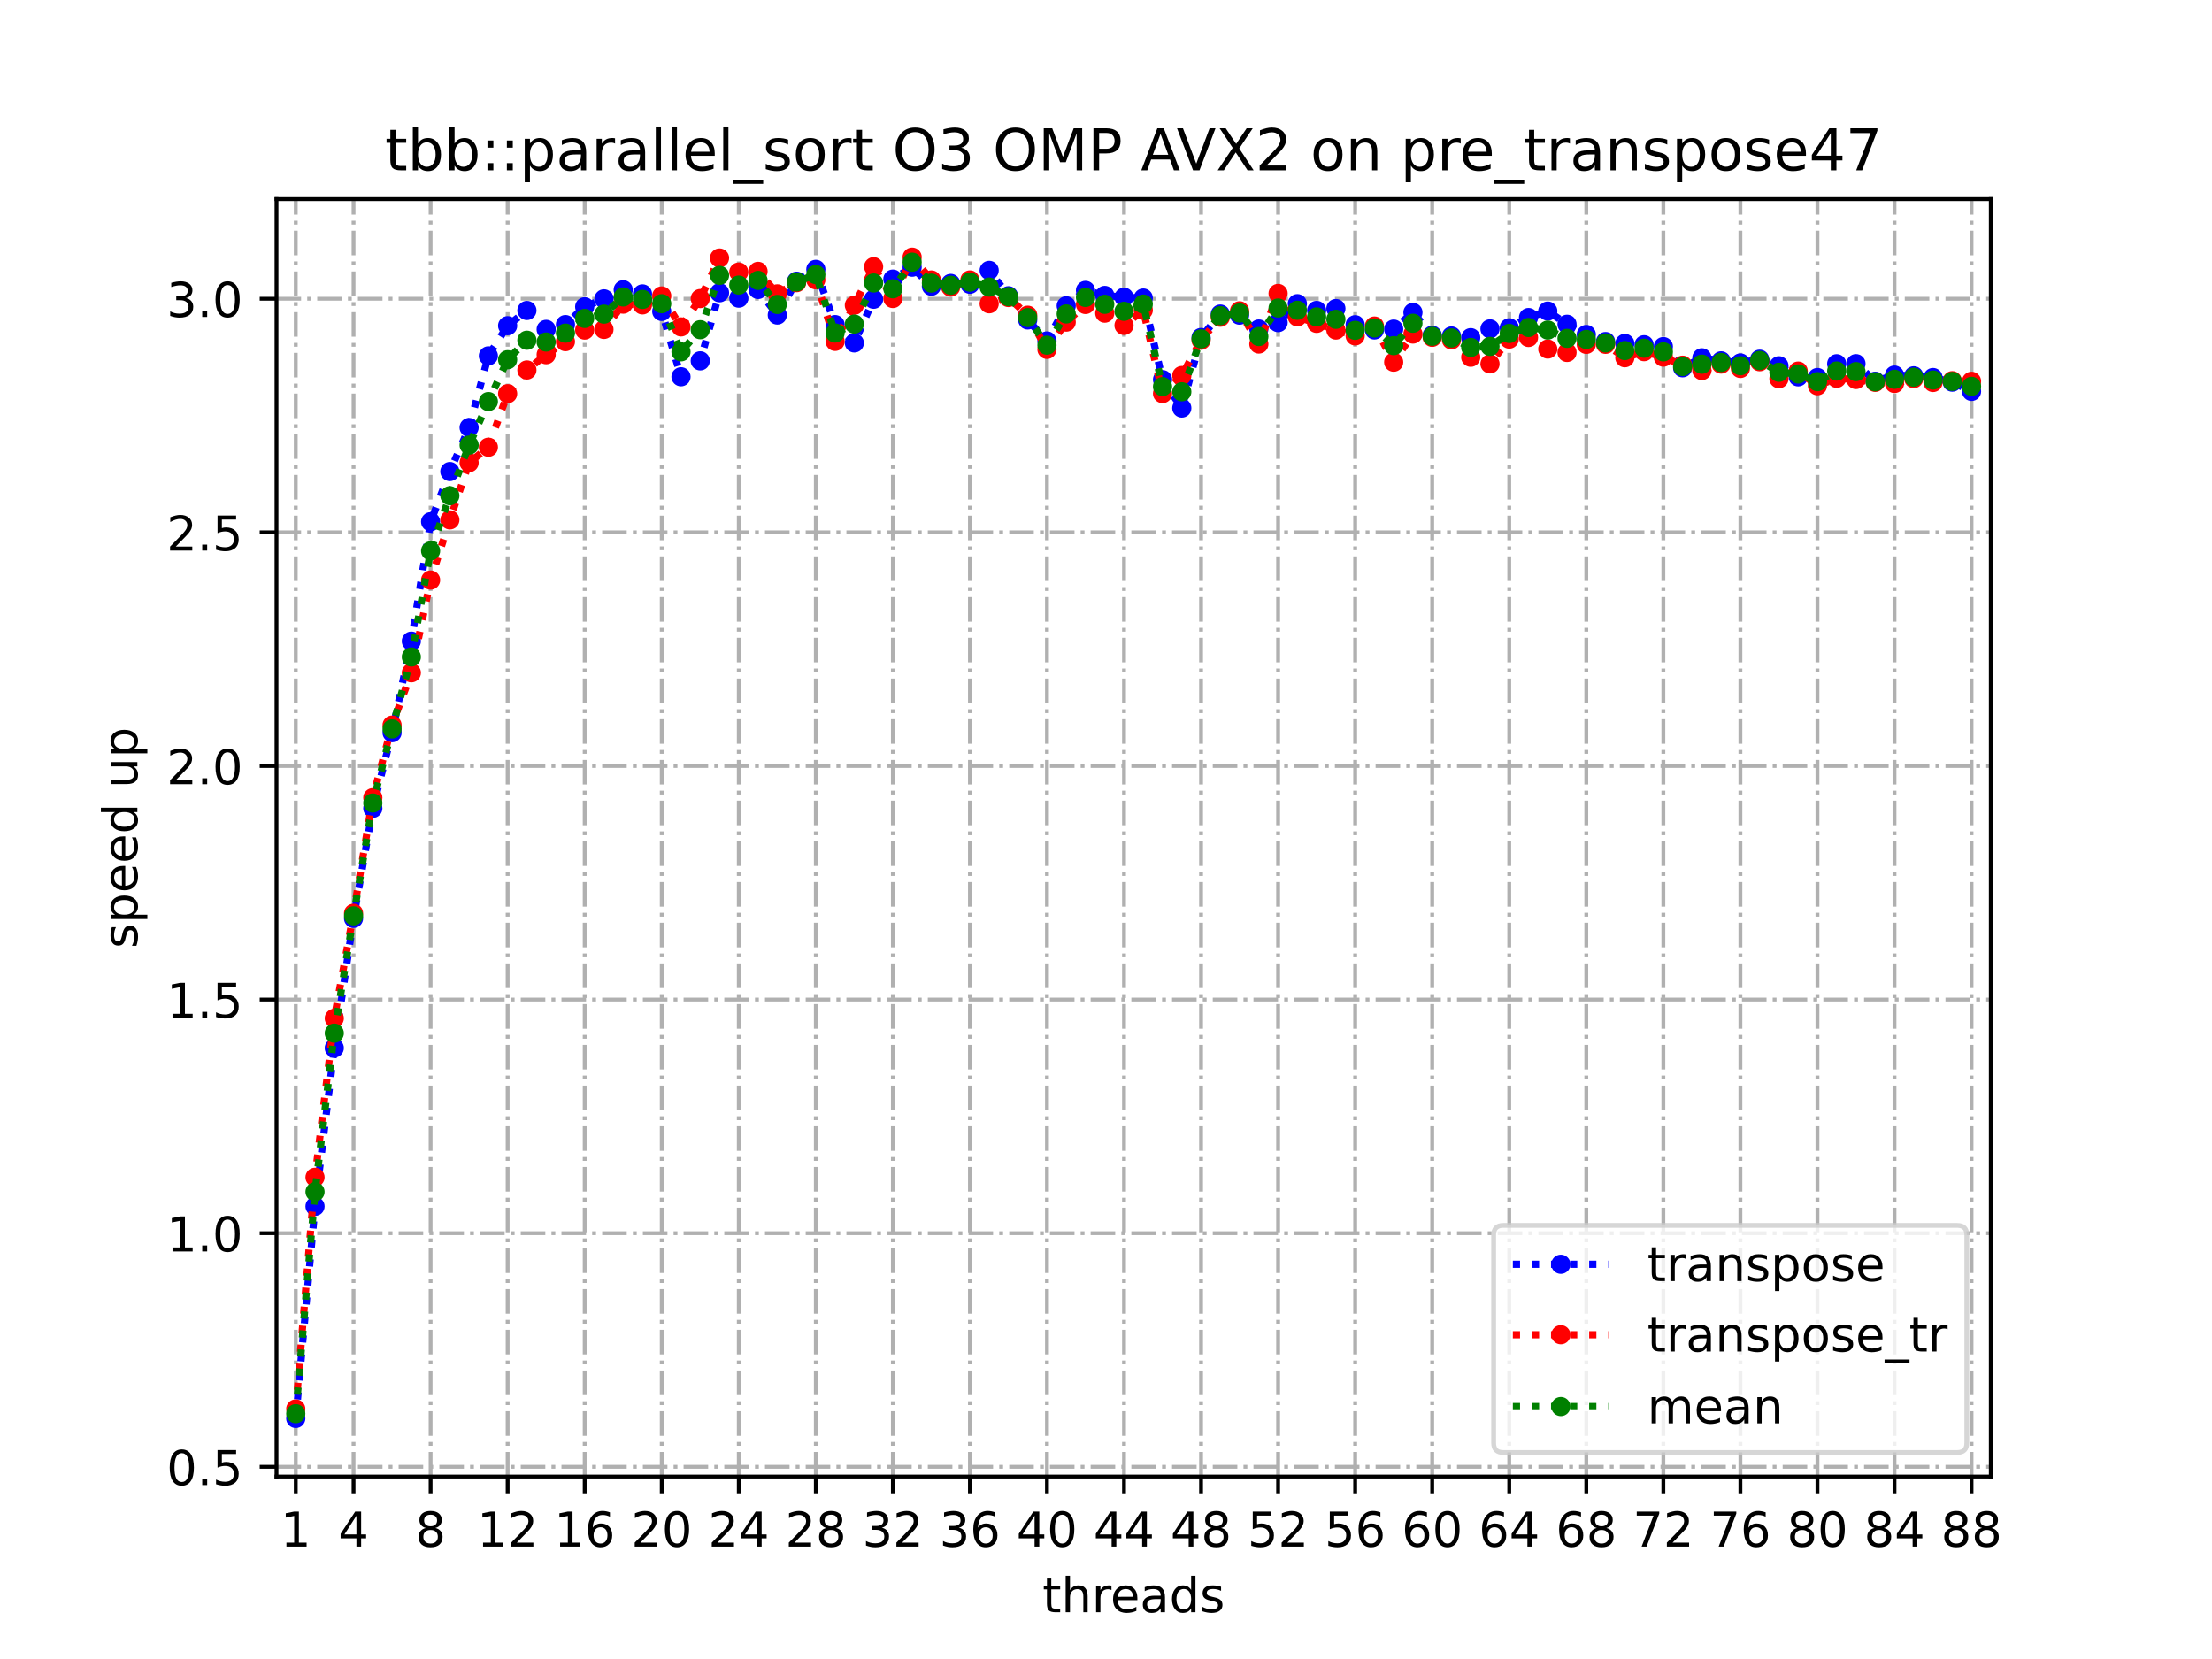 <?xml version="1.0" encoding="utf-8" standalone="no"?>
<!DOCTYPE svg PUBLIC "-//W3C//DTD SVG 1.1//EN"
  "http://www.w3.org/Graphics/SVG/1.1/DTD/svg11.dtd">
<!-- Created with matplotlib (https://matplotlib.org/) -->
<svg height="345.6pt" version="1.1" viewBox="0 0 460.8 345.6" width="460.8pt" xmlns="http://www.w3.org/2000/svg" xmlns:xlink="http://www.w3.org/1999/xlink">
 <defs>
  <style type="text/css">
*{stroke-linecap:butt;stroke-linejoin:round;}
  </style>
 </defs>
 <g id="figure_1">
  <g id="patch_1">
   <path d="M 0 345.6 
L 460.8 345.6 
L 460.8 0 
L 0 0 
z
" style="fill:#ffffff;"/>
  </g>
  <g id="axes_1">
   <g id="patch_2">
    <path d="M 57.6 307.584 
L 414.72 307.584 
L 414.72 41.472 
L 57.6 41.472 
z
" style="fill:#ffffff;"/>
   </g>
   <g id="matplotlib.axis_1">
    <g id="xtick_1">
     <g id="line2d_1">
      <path clip-path="url(#p4d62c298ab)" d="M 61.613 307.584 
L 61.613 41.472 
" style="fill:none;stroke:#b0b0b0;stroke-dasharray:5.12,1.28,0.8,1.28;stroke-dashoffset:0;stroke-width:0.8;"/>
     </g>
     <g id="line2d_2">
      <defs>
       <path d="M 0 0 
L 0 3.5 
" id="m5adec636b5" style="stroke:#000000;stroke-width:0.8;"/>
      </defs>
      <g>
       <use style="stroke:#000000;stroke-width:0.8;" x="61.613" xlink:href="#m5adec636b5" y="307.584"/>
      </g>
     </g>
     <g id="text_1">
      <!-- 1 -->
      <defs>
       <path d="M 12.406 8.297 
L 28.516 8.297 
L 28.516 63.922 
L 10.984 60.406 
L 10.984 69.391 
L 28.422 72.906 
L 38.281 72.906 
L 38.281 8.297 
L 54.391 8.297 
L 54.391 0 
L 12.406 0 
z
" id="DejaVuSans-49"/>
      </defs>
      <g transform="translate(58.431 322.182)scale(0.1 -0.1)">
       <use xlink:href="#DejaVuSans-49"/>
      </g>
     </g>
    </g>
    <g id="xtick_2">
     <g id="line2d_3">
      <path clip-path="url(#p4d62c298ab)" d="M 73.65 307.584 
L 73.65 41.472 
" style="fill:none;stroke:#b0b0b0;stroke-dasharray:5.12,1.28,0.8,1.28;stroke-dashoffset:0;stroke-width:0.8;"/>
     </g>
     <g id="line2d_4">
      <g>
       <use style="stroke:#000000;stroke-width:0.8;" x="73.65" xlink:href="#m5adec636b5" y="307.584"/>
      </g>
     </g>
     <g id="text_2">
      <!-- 4 -->
      <defs>
       <path d="M 37.797 64.312 
L 12.891 25.391 
L 37.797 25.391 
z
M 35.203 72.906 
L 47.609 72.906 
L 47.609 25.391 
L 58.016 25.391 
L 58.016 17.188 
L 47.609 17.188 
L 47.609 0 
L 37.797 0 
L 37.797 17.188 
L 4.891 17.188 
L 4.891 26.703 
z
" id="DejaVuSans-52"/>
      </defs>
      <g transform="translate(70.469 322.182)scale(0.1 -0.1)">
       <use xlink:href="#DejaVuSans-52"/>
      </g>
     </g>
    </g>
    <g id="xtick_3">
     <g id="line2d_5">
      <path clip-path="url(#p4d62c298ab)" d="M 89.701 307.584 
L 89.701 41.472 
" style="fill:none;stroke:#b0b0b0;stroke-dasharray:5.12,1.28,0.8,1.28;stroke-dashoffset:0;stroke-width:0.8;"/>
     </g>
     <g id="line2d_6">
      <g>
       <use style="stroke:#000000;stroke-width:0.8;" x="89.701" xlink:href="#m5adec636b5" y="307.584"/>
      </g>
     </g>
     <g id="text_3">
      <!-- 8 -->
      <defs>
       <path d="M 31.781 34.625 
Q 24.75 34.625 20.719 30.859 
Q 16.703 27.094 16.703 20.516 
Q 16.703 13.922 20.719 10.156 
Q 24.75 6.391 31.781 6.391 
Q 38.812 6.391 42.859 10.172 
Q 46.922 13.969 46.922 20.516 
Q 46.922 27.094 42.891 30.859 
Q 38.875 34.625 31.781 34.625 
z
M 21.922 38.812 
Q 15.578 40.375 12.031 44.719 
Q 8.5 49.078 8.5 55.328 
Q 8.5 64.062 14.719 69.141 
Q 20.953 74.219 31.781 74.219 
Q 42.672 74.219 48.875 69.141 
Q 55.078 64.062 55.078 55.328 
Q 55.078 49.078 51.531 44.719 
Q 48 40.375 41.703 38.812 
Q 48.828 37.156 52.797 32.312 
Q 56.781 27.484 56.781 20.516 
Q 56.781 9.906 50.312 4.234 
Q 43.844 -1.422 31.781 -1.422 
Q 19.734 -1.422 13.25 4.234 
Q 6.781 9.906 6.781 20.516 
Q 6.781 27.484 10.781 32.312 
Q 14.797 37.156 21.922 38.812 
z
M 18.312 54.391 
Q 18.312 48.734 21.844 45.562 
Q 25.391 42.391 31.781 42.391 
Q 38.141 42.391 41.719 45.562 
Q 45.312 48.734 45.312 54.391 
Q 45.312 60.062 41.719 63.234 
Q 38.141 66.406 31.781 66.406 
Q 25.391 66.406 21.844 63.234 
Q 18.312 60.062 18.312 54.391 
z
" id="DejaVuSans-56"/>
      </defs>
      <g transform="translate(86.519 322.182)scale(0.1 -0.1)">
       <use xlink:href="#DejaVuSans-56"/>
      </g>
     </g>
    </g>
    <g id="xtick_4">
     <g id="line2d_7">
      <path clip-path="url(#p4d62c298ab)" d="M 105.751 307.584 
L 105.751 41.472 
" style="fill:none;stroke:#b0b0b0;stroke-dasharray:5.12,1.28,0.8,1.28;stroke-dashoffset:0;stroke-width:0.8;"/>
     </g>
     <g id="line2d_8">
      <g>
       <use style="stroke:#000000;stroke-width:0.8;" x="105.751" xlink:href="#m5adec636b5" y="307.584"/>
      </g>
     </g>
     <g id="text_4">
      <!-- 12 -->
      <defs>
       <path d="M 19.188 8.297 
L 53.609 8.297 
L 53.609 0 
L 7.328 0 
L 7.328 8.297 
Q 12.938 14.109 22.625 23.891 
Q 32.328 33.688 34.812 36.531 
Q 39.547 41.844 41.422 45.531 
Q 43.312 49.219 43.312 52.781 
Q 43.312 58.594 39.234 62.25 
Q 35.156 65.922 28.609 65.922 
Q 23.969 65.922 18.812 64.312 
Q 13.672 62.703 7.812 59.422 
L 7.812 69.391 
Q 13.766 71.781 18.938 73 
Q 24.125 74.219 28.422 74.219 
Q 39.75 74.219 46.484 68.547 
Q 53.219 62.891 53.219 53.422 
Q 53.219 48.922 51.531 44.891 
Q 49.859 40.875 45.406 35.406 
Q 44.188 33.984 37.641 27.219 
Q 31.109 20.453 19.188 8.297 
z
" id="DejaVuSans-50"/>
      </defs>
      <g transform="translate(99.389 322.182)scale(0.1 -0.1)">
       <use xlink:href="#DejaVuSans-49"/>
       <use x="63.623" xlink:href="#DejaVuSans-50"/>
      </g>
     </g>
    </g>
    <g id="xtick_5">
     <g id="line2d_9">
      <path clip-path="url(#p4d62c298ab)" d="M 121.801 307.584 
L 121.801 41.472 
" style="fill:none;stroke:#b0b0b0;stroke-dasharray:5.12,1.28,0.8,1.28;stroke-dashoffset:0;stroke-width:0.8;"/>
     </g>
     <g id="line2d_10">
      <g>
       <use style="stroke:#000000;stroke-width:0.8;" x="121.801" xlink:href="#m5adec636b5" y="307.584"/>
      </g>
     </g>
     <g id="text_5">
      <!-- 16 -->
      <defs>
       <path d="M 33.016 40.375 
Q 26.375 40.375 22.484 35.828 
Q 18.609 31.297 18.609 23.391 
Q 18.609 15.531 22.484 10.953 
Q 26.375 6.391 33.016 6.391 
Q 39.656 6.391 43.531 10.953 
Q 47.406 15.531 47.406 23.391 
Q 47.406 31.297 43.531 35.828 
Q 39.656 40.375 33.016 40.375 
z
M 52.594 71.297 
L 52.594 62.312 
Q 48.875 64.062 45.094 64.984 
Q 41.312 65.922 37.594 65.922 
Q 27.828 65.922 22.672 59.328 
Q 17.531 52.734 16.797 39.406 
Q 19.672 43.656 24.016 45.922 
Q 28.375 48.188 33.594 48.188 
Q 44.578 48.188 50.953 41.516 
Q 57.328 34.859 57.328 23.391 
Q 57.328 12.156 50.688 5.359 
Q 44.047 -1.422 33.016 -1.422 
Q 20.359 -1.422 13.672 8.266 
Q 6.984 17.969 6.984 36.375 
Q 6.984 53.656 15.188 63.938 
Q 23.391 74.219 37.203 74.219 
Q 40.922 74.219 44.703 73.484 
Q 48.484 72.75 52.594 71.297 
z
" id="DejaVuSans-54"/>
      </defs>
      <g transform="translate(115.439 322.182)scale(0.1 -0.1)">
       <use xlink:href="#DejaVuSans-49"/>
       <use x="63.623" xlink:href="#DejaVuSans-54"/>
      </g>
     </g>
    </g>
    <g id="xtick_6">
     <g id="line2d_11">
      <path clip-path="url(#p4d62c298ab)" d="M 137.852 307.584 
L 137.852 41.472 
" style="fill:none;stroke:#b0b0b0;stroke-dasharray:5.12,1.28,0.8,1.28;stroke-dashoffset:0;stroke-width:0.8;"/>
     </g>
     <g id="line2d_12">
      <g>
       <use style="stroke:#000000;stroke-width:0.8;" x="137.852" xlink:href="#m5adec636b5" y="307.584"/>
      </g>
     </g>
     <g id="text_6">
      <!-- 20 -->
      <defs>
       <path d="M 31.781 66.406 
Q 24.172 66.406 20.328 58.906 
Q 16.5 51.422 16.5 36.375 
Q 16.5 21.391 20.328 13.891 
Q 24.172 6.391 31.781 6.391 
Q 39.453 6.391 43.281 13.891 
Q 47.125 21.391 47.125 36.375 
Q 47.125 51.422 43.281 58.906 
Q 39.453 66.406 31.781 66.406 
z
M 31.781 74.219 
Q 44.047 74.219 50.516 64.516 
Q 56.984 54.828 56.984 36.375 
Q 56.984 17.969 50.516 8.266 
Q 44.047 -1.422 31.781 -1.422 
Q 19.531 -1.422 13.062 8.266 
Q 6.594 17.969 6.594 36.375 
Q 6.594 54.828 13.062 64.516 
Q 19.531 74.219 31.781 74.219 
z
" id="DejaVuSans-48"/>
      </defs>
      <g transform="translate(131.489 322.182)scale(0.1 -0.1)">
       <use xlink:href="#DejaVuSans-50"/>
       <use x="63.623" xlink:href="#DejaVuSans-48"/>
      </g>
     </g>
    </g>
    <g id="xtick_7">
     <g id="line2d_13">
      <path clip-path="url(#p4d62c298ab)" d="M 153.902 307.584 
L 153.902 41.472 
" style="fill:none;stroke:#b0b0b0;stroke-dasharray:5.12,1.28,0.8,1.28;stroke-dashoffset:0;stroke-width:0.8;"/>
     </g>
     <g id="line2d_14">
      <g>
       <use style="stroke:#000000;stroke-width:0.8;" x="153.902" xlink:href="#m5adec636b5" y="307.584"/>
      </g>
     </g>
     <g id="text_7">
      <!-- 24 -->
      <g transform="translate(147.54 322.182)scale(0.1 -0.1)">
       <use xlink:href="#DejaVuSans-50"/>
       <use x="63.623" xlink:href="#DejaVuSans-52"/>
      </g>
     </g>
    </g>
    <g id="xtick_8">
     <g id="line2d_15">
      <path clip-path="url(#p4d62c298ab)" d="M 169.952 307.584 
L 169.952 41.472 
" style="fill:none;stroke:#b0b0b0;stroke-dasharray:5.12,1.28,0.8,1.28;stroke-dashoffset:0;stroke-width:0.8;"/>
     </g>
     <g id="line2d_16">
      <g>
       <use style="stroke:#000000;stroke-width:0.8;" x="169.952" xlink:href="#m5adec636b5" y="307.584"/>
      </g>
     </g>
     <g id="text_8">
      <!-- 28 -->
      <g transform="translate(163.59 322.182)scale(0.1 -0.1)">
       <use xlink:href="#DejaVuSans-50"/>
       <use x="63.623" xlink:href="#DejaVuSans-56"/>
      </g>
     </g>
    </g>
    <g id="xtick_9">
     <g id="line2d_17">
      <path clip-path="url(#p4d62c298ab)" d="M 186.003 307.584 
L 186.003 41.472 
" style="fill:none;stroke:#b0b0b0;stroke-dasharray:5.12,1.28,0.8,1.28;stroke-dashoffset:0;stroke-width:0.8;"/>
     </g>
     <g id="line2d_18">
      <g>
       <use style="stroke:#000000;stroke-width:0.8;" x="186.003" xlink:href="#m5adec636b5" y="307.584"/>
      </g>
     </g>
     <g id="text_9">
      <!-- 32 -->
      <defs>
       <path d="M 40.578 39.312 
Q 47.656 37.797 51.625 33 
Q 55.609 28.219 55.609 21.188 
Q 55.609 10.406 48.188 4.484 
Q 40.766 -1.422 27.094 -1.422 
Q 22.516 -1.422 17.656 -0.516 
Q 12.797 0.391 7.625 2.203 
L 7.625 11.719 
Q 11.719 9.328 16.594 8.109 
Q 21.484 6.891 26.812 6.891 
Q 36.078 6.891 40.938 10.547 
Q 45.797 14.203 45.797 21.188 
Q 45.797 27.641 41.281 31.266 
Q 36.766 34.906 28.719 34.906 
L 20.219 34.906 
L 20.219 43.016 
L 29.109 43.016 
Q 36.375 43.016 40.234 45.922 
Q 44.094 48.828 44.094 54.297 
Q 44.094 59.906 40.109 62.906 
Q 36.141 65.922 28.719 65.922 
Q 24.656 65.922 20.016 65.031 
Q 15.375 64.156 9.812 62.312 
L 9.812 71.094 
Q 15.438 72.656 20.344 73.438 
Q 25.25 74.219 29.594 74.219 
Q 40.828 74.219 47.359 69.109 
Q 53.906 64.016 53.906 55.328 
Q 53.906 49.266 50.438 45.094 
Q 46.969 40.922 40.578 39.312 
z
" id="DejaVuSans-51"/>
      </defs>
      <g transform="translate(179.64 322.182)scale(0.1 -0.1)">
       <use xlink:href="#DejaVuSans-51"/>
       <use x="63.623" xlink:href="#DejaVuSans-50"/>
      </g>
     </g>
    </g>
    <g id="xtick_10">
     <g id="line2d_19">
      <path clip-path="url(#p4d62c298ab)" d="M 202.053 307.584 
L 202.053 41.472 
" style="fill:none;stroke:#b0b0b0;stroke-dasharray:5.12,1.28,0.8,1.28;stroke-dashoffset:0;stroke-width:0.8;"/>
     </g>
     <g id="line2d_20">
      <g>
       <use style="stroke:#000000;stroke-width:0.8;" x="202.053" xlink:href="#m5adec636b5" y="307.584"/>
      </g>
     </g>
     <g id="text_10">
      <!-- 36 -->
      <g transform="translate(195.691 322.182)scale(0.1 -0.1)">
       <use xlink:href="#DejaVuSans-51"/>
       <use x="63.623" xlink:href="#DejaVuSans-54"/>
      </g>
     </g>
    </g>
    <g id="xtick_11">
     <g id="line2d_21">
      <path clip-path="url(#p4d62c298ab)" d="M 218.103 307.584 
L 218.103 41.472 
" style="fill:none;stroke:#b0b0b0;stroke-dasharray:5.12,1.28,0.8,1.28;stroke-dashoffset:0;stroke-width:0.8;"/>
     </g>
     <g id="line2d_22">
      <g>
       <use style="stroke:#000000;stroke-width:0.8;" x="218.103" xlink:href="#m5adec636b5" y="307.584"/>
      </g>
     </g>
     <g id="text_11">
      <!-- 40 -->
      <g transform="translate(211.741 322.182)scale(0.1 -0.1)">
       <use xlink:href="#DejaVuSans-52"/>
       <use x="63.623" xlink:href="#DejaVuSans-48"/>
      </g>
     </g>
    </g>
    <g id="xtick_12">
     <g id="line2d_23">
      <path clip-path="url(#p4d62c298ab)" d="M 234.154 307.584 
L 234.154 41.472 
" style="fill:none;stroke:#b0b0b0;stroke-dasharray:5.12,1.28,0.8,1.28;stroke-dashoffset:0;stroke-width:0.8;"/>
     </g>
     <g id="line2d_24">
      <g>
       <use style="stroke:#000000;stroke-width:0.8;" x="234.154" xlink:href="#m5adec636b5" y="307.584"/>
      </g>
     </g>
     <g id="text_12">
      <!-- 44 -->
      <g transform="translate(227.791 322.182)scale(0.1 -0.1)">
       <use xlink:href="#DejaVuSans-52"/>
       <use x="63.623" xlink:href="#DejaVuSans-52"/>
      </g>
     </g>
    </g>
    <g id="xtick_13">
     <g id="line2d_25">
      <path clip-path="url(#p4d62c298ab)" d="M 250.204 307.584 
L 250.204 41.472 
" style="fill:none;stroke:#b0b0b0;stroke-dasharray:5.12,1.28,0.8,1.28;stroke-dashoffset:0;stroke-width:0.8;"/>
     </g>
     <g id="line2d_26">
      <g>
       <use style="stroke:#000000;stroke-width:0.8;" x="250.204" xlink:href="#m5adec636b5" y="307.584"/>
      </g>
     </g>
     <g id="text_13">
      <!-- 48 -->
      <g transform="translate(243.842 322.182)scale(0.1 -0.1)">
       <use xlink:href="#DejaVuSans-52"/>
       <use x="63.623" xlink:href="#DejaVuSans-56"/>
      </g>
     </g>
    </g>
    <g id="xtick_14">
     <g id="line2d_27">
      <path clip-path="url(#p4d62c298ab)" d="M 266.254 307.584 
L 266.254 41.472 
" style="fill:none;stroke:#b0b0b0;stroke-dasharray:5.12,1.28,0.8,1.28;stroke-dashoffset:0;stroke-width:0.8;"/>
     </g>
     <g id="line2d_28">
      <g>
       <use style="stroke:#000000;stroke-width:0.8;" x="266.254" xlink:href="#m5adec636b5" y="307.584"/>
      </g>
     </g>
     <g id="text_14">
      <!-- 52 -->
      <defs>
       <path d="M 10.797 72.906 
L 49.516 72.906 
L 49.516 64.594 
L 19.828 64.594 
L 19.828 46.734 
Q 21.969 47.469 24.109 47.828 
Q 26.266 48.188 28.422 48.188 
Q 40.625 48.188 47.75 41.5 
Q 54.891 34.812 54.891 23.391 
Q 54.891 11.625 47.562 5.094 
Q 40.234 -1.422 26.906 -1.422 
Q 22.312 -1.422 17.547 -0.641 
Q 12.797 0.141 7.719 1.703 
L 7.719 11.625 
Q 12.109 9.234 16.797 8.062 
Q 21.484 6.891 26.703 6.891 
Q 35.156 6.891 40.078 11.328 
Q 45.016 15.766 45.016 23.391 
Q 45.016 31 40.078 35.438 
Q 35.156 39.891 26.703 39.891 
Q 22.75 39.891 18.812 39.016 
Q 14.891 38.141 10.797 36.281 
z
" id="DejaVuSans-53"/>
      </defs>
      <g transform="translate(259.892 322.182)scale(0.1 -0.1)">
       <use xlink:href="#DejaVuSans-53"/>
       <use x="63.623" xlink:href="#DejaVuSans-50"/>
      </g>
     </g>
    </g>
    <g id="xtick_15">
     <g id="line2d_29">
      <path clip-path="url(#p4d62c298ab)" d="M 282.305 307.584 
L 282.305 41.472 
" style="fill:none;stroke:#b0b0b0;stroke-dasharray:5.12,1.28,0.8,1.28;stroke-dashoffset:0;stroke-width:0.8;"/>
     </g>
     <g id="line2d_30">
      <g>
       <use style="stroke:#000000;stroke-width:0.8;" x="282.305" xlink:href="#m5adec636b5" y="307.584"/>
      </g>
     </g>
     <g id="text_15">
      <!-- 56 -->
      <g transform="translate(275.942 322.182)scale(0.1 -0.1)">
       <use xlink:href="#DejaVuSans-53"/>
       <use x="63.623" xlink:href="#DejaVuSans-54"/>
      </g>
     </g>
    </g>
    <g id="xtick_16">
     <g id="line2d_31">
      <path clip-path="url(#p4d62c298ab)" d="M 298.355 307.584 
L 298.355 41.472 
" style="fill:none;stroke:#b0b0b0;stroke-dasharray:5.12,1.28,0.8,1.28;stroke-dashoffset:0;stroke-width:0.8;"/>
     </g>
     <g id="line2d_32">
      <g>
       <use style="stroke:#000000;stroke-width:0.8;" x="298.355" xlink:href="#m5adec636b5" y="307.584"/>
      </g>
     </g>
     <g id="text_16">
      <!-- 60 -->
      <g transform="translate(291.993 322.182)scale(0.1 -0.1)">
       <use xlink:href="#DejaVuSans-54"/>
       <use x="63.623" xlink:href="#DejaVuSans-48"/>
      </g>
     </g>
    </g>
    <g id="xtick_17">
     <g id="line2d_33">
      <path clip-path="url(#p4d62c298ab)" d="M 314.405 307.584 
L 314.405 41.472 
" style="fill:none;stroke:#b0b0b0;stroke-dasharray:5.12,1.28,0.8,1.28;stroke-dashoffset:0;stroke-width:0.8;"/>
     </g>
     <g id="line2d_34">
      <g>
       <use style="stroke:#000000;stroke-width:0.8;" x="314.405" xlink:href="#m5adec636b5" y="307.584"/>
      </g>
     </g>
     <g id="text_17">
      <!-- 64 -->
      <g transform="translate(308.043 322.182)scale(0.1 -0.1)">
       <use xlink:href="#DejaVuSans-54"/>
       <use x="63.623" xlink:href="#DejaVuSans-52"/>
      </g>
     </g>
    </g>
    <g id="xtick_18">
     <g id="line2d_35">
      <path clip-path="url(#p4d62c298ab)" d="M 330.456 307.584 
L 330.456 41.472 
" style="fill:none;stroke:#b0b0b0;stroke-dasharray:5.12,1.28,0.8,1.28;stroke-dashoffset:0;stroke-width:0.8;"/>
     </g>
     <g id="line2d_36">
      <g>
       <use style="stroke:#000000;stroke-width:0.8;" x="330.456" xlink:href="#m5adec636b5" y="307.584"/>
      </g>
     </g>
     <g id="text_18">
      <!-- 68 -->
      <g transform="translate(324.093 322.182)scale(0.1 -0.1)">
       <use xlink:href="#DejaVuSans-54"/>
       <use x="63.623" xlink:href="#DejaVuSans-56"/>
      </g>
     </g>
    </g>
    <g id="xtick_19">
     <g id="line2d_37">
      <path clip-path="url(#p4d62c298ab)" d="M 346.506 307.584 
L 346.506 41.472 
" style="fill:none;stroke:#b0b0b0;stroke-dasharray:5.12,1.28,0.8,1.28;stroke-dashoffset:0;stroke-width:0.8;"/>
     </g>
     <g id="line2d_38">
      <g>
       <use style="stroke:#000000;stroke-width:0.8;" x="346.506" xlink:href="#m5adec636b5" y="307.584"/>
      </g>
     </g>
     <g id="text_19">
      <!-- 72 -->
      <defs>
       <path d="M 8.203 72.906 
L 55.078 72.906 
L 55.078 68.703 
L 28.609 0 
L 18.312 0 
L 43.219 64.594 
L 8.203 64.594 
z
" id="DejaVuSans-55"/>
      </defs>
      <g transform="translate(340.144 322.182)scale(0.1 -0.1)">
       <use xlink:href="#DejaVuSans-55"/>
       <use x="63.623" xlink:href="#DejaVuSans-50"/>
      </g>
     </g>
    </g>
    <g id="xtick_20">
     <g id="line2d_39">
      <path clip-path="url(#p4d62c298ab)" d="M 362.556 307.584 
L 362.556 41.472 
" style="fill:none;stroke:#b0b0b0;stroke-dasharray:5.12,1.28,0.8,1.28;stroke-dashoffset:0;stroke-width:0.8;"/>
     </g>
     <g id="line2d_40">
      <g>
       <use style="stroke:#000000;stroke-width:0.8;" x="362.556" xlink:href="#m5adec636b5" y="307.584"/>
      </g>
     </g>
     <g id="text_20">
      <!-- 76 -->
      <g transform="translate(356.194 322.182)scale(0.1 -0.1)">
       <use xlink:href="#DejaVuSans-55"/>
       <use x="63.623" xlink:href="#DejaVuSans-54"/>
      </g>
     </g>
    </g>
    <g id="xtick_21">
     <g id="line2d_41">
      <path clip-path="url(#p4d62c298ab)" d="M 378.607 307.584 
L 378.607 41.472 
" style="fill:none;stroke:#b0b0b0;stroke-dasharray:5.12,1.28,0.8,1.28;stroke-dashoffset:0;stroke-width:0.8;"/>
     </g>
     <g id="line2d_42">
      <g>
       <use style="stroke:#000000;stroke-width:0.8;" x="378.607" xlink:href="#m5adec636b5" y="307.584"/>
      </g>
     </g>
     <g id="text_21">
      <!-- 80 -->
      <g transform="translate(372.244 322.182)scale(0.1 -0.1)">
       <use xlink:href="#DejaVuSans-56"/>
       <use x="63.623" xlink:href="#DejaVuSans-48"/>
      </g>
     </g>
    </g>
    <g id="xtick_22">
     <g id="line2d_43">
      <path clip-path="url(#p4d62c298ab)" d="M 394.657 307.584 
L 394.657 41.472 
" style="fill:none;stroke:#b0b0b0;stroke-dasharray:5.12,1.28,0.8,1.28;stroke-dashoffset:0;stroke-width:0.8;"/>
     </g>
     <g id="line2d_44">
      <g>
       <use style="stroke:#000000;stroke-width:0.8;" x="394.657" xlink:href="#m5adec636b5" y="307.584"/>
      </g>
     </g>
     <g id="text_22">
      <!-- 84 -->
      <g transform="translate(388.295 322.182)scale(0.1 -0.1)">
       <use xlink:href="#DejaVuSans-56"/>
       <use x="63.623" xlink:href="#DejaVuSans-52"/>
      </g>
     </g>
    </g>
    <g id="xtick_23">
     <g id="line2d_45">
      <path clip-path="url(#p4d62c298ab)" d="M 410.707 307.584 
L 410.707 41.472 
" style="fill:none;stroke:#b0b0b0;stroke-dasharray:5.12,1.28,0.8,1.28;stroke-dashoffset:0;stroke-width:0.8;"/>
     </g>
     <g id="line2d_46">
      <g>
       <use style="stroke:#000000;stroke-width:0.8;" x="410.707" xlink:href="#m5adec636b5" y="307.584"/>
      </g>
     </g>
     <g id="text_23">
      <!-- 88 -->
      <g transform="translate(404.345 322.182)scale(0.1 -0.1)">
       <use xlink:href="#DejaVuSans-56"/>
       <use x="63.623" xlink:href="#DejaVuSans-56"/>
      </g>
     </g>
    </g>
    <g id="text_24">
     <!-- threads -->
     <defs>
      <path d="M 18.312 70.219 
L 18.312 54.688 
L 36.812 54.688 
L 36.812 47.703 
L 18.312 47.703 
L 18.312 18.016 
Q 18.312 11.328 20.141 9.422 
Q 21.969 7.516 27.594 7.516 
L 36.812 7.516 
L 36.812 0 
L 27.594 0 
Q 17.188 0 13.234 3.875 
Q 9.281 7.766 9.281 18.016 
L 9.281 47.703 
L 2.688 47.703 
L 2.688 54.688 
L 9.281 54.688 
L 9.281 70.219 
z
" id="DejaVuSans-116"/>
      <path d="M 54.891 33.016 
L 54.891 0 
L 45.906 0 
L 45.906 32.719 
Q 45.906 40.484 42.875 44.328 
Q 39.844 48.188 33.797 48.188 
Q 26.516 48.188 22.312 43.547 
Q 18.109 38.922 18.109 30.906 
L 18.109 0 
L 9.078 0 
L 9.078 75.984 
L 18.109 75.984 
L 18.109 46.188 
Q 21.344 51.125 25.703 53.562 
Q 30.078 56 35.797 56 
Q 45.219 56 50.047 50.172 
Q 54.891 44.344 54.891 33.016 
z
" id="DejaVuSans-104"/>
      <path d="M 41.109 46.297 
Q 39.594 47.172 37.812 47.578 
Q 36.031 48 33.891 48 
Q 26.266 48 22.188 43.047 
Q 18.109 38.094 18.109 28.812 
L 18.109 0 
L 9.078 0 
L 9.078 54.688 
L 18.109 54.688 
L 18.109 46.188 
Q 20.953 51.172 25.484 53.578 
Q 30.031 56 36.531 56 
Q 37.453 56 38.578 55.875 
Q 39.703 55.766 41.062 55.516 
z
" id="DejaVuSans-114"/>
      <path d="M 56.203 29.594 
L 56.203 25.203 
L 14.891 25.203 
Q 15.484 15.922 20.484 11.062 
Q 25.484 6.203 34.422 6.203 
Q 39.594 6.203 44.453 7.469 
Q 49.312 8.734 54.109 11.281 
L 54.109 2.781 
Q 49.266 0.734 44.188 -0.344 
Q 39.109 -1.422 33.891 -1.422 
Q 20.797 -1.422 13.156 6.188 
Q 5.516 13.812 5.516 26.812 
Q 5.516 40.234 12.766 48.109 
Q 20.016 56 32.328 56 
Q 43.359 56 49.781 48.891 
Q 56.203 41.797 56.203 29.594 
z
M 47.219 32.234 
Q 47.125 39.594 43.094 43.984 
Q 39.062 48.391 32.422 48.391 
Q 24.906 48.391 20.391 44.141 
Q 15.875 39.891 15.188 32.172 
z
" id="DejaVuSans-101"/>
      <path d="M 34.281 27.484 
Q 23.391 27.484 19.188 25 
Q 14.984 22.516 14.984 16.5 
Q 14.984 11.719 18.141 8.906 
Q 21.297 6.109 26.703 6.109 
Q 34.188 6.109 38.703 11.406 
Q 43.219 16.703 43.219 25.484 
L 43.219 27.484 
z
M 52.203 31.203 
L 52.203 0 
L 43.219 0 
L 43.219 8.297 
Q 40.141 3.328 35.547 0.953 
Q 30.953 -1.422 24.312 -1.422 
Q 15.922 -1.422 10.953 3.297 
Q 6 8.016 6 15.922 
Q 6 25.141 12.172 29.828 
Q 18.359 34.516 30.609 34.516 
L 43.219 34.516 
L 43.219 35.406 
Q 43.219 41.609 39.141 45 
Q 35.062 48.391 27.688 48.391 
Q 23 48.391 18.547 47.266 
Q 14.109 46.141 10.016 43.891 
L 10.016 52.203 
Q 14.938 54.109 19.578 55.047 
Q 24.219 56 28.609 56 
Q 40.484 56 46.344 49.844 
Q 52.203 43.703 52.203 31.203 
z
" id="DejaVuSans-97"/>
      <path d="M 45.406 46.391 
L 45.406 75.984 
L 54.391 75.984 
L 54.391 0 
L 45.406 0 
L 45.406 8.203 
Q 42.578 3.328 38.25 0.953 
Q 33.938 -1.422 27.875 -1.422 
Q 17.969 -1.422 11.734 6.484 
Q 5.516 14.406 5.516 27.297 
Q 5.516 40.188 11.734 48.094 
Q 17.969 56 27.875 56 
Q 33.938 56 38.25 53.625 
Q 42.578 51.266 45.406 46.391 
z
M 14.797 27.297 
Q 14.797 17.391 18.875 11.75 
Q 22.953 6.109 30.078 6.109 
Q 37.203 6.109 41.297 11.75 
Q 45.406 17.391 45.406 27.297 
Q 45.406 37.203 41.297 42.844 
Q 37.203 48.484 30.078 48.484 
Q 22.953 48.484 18.875 42.844 
Q 14.797 37.203 14.797 27.297 
z
" id="DejaVuSans-100"/>
      <path d="M 44.281 53.078 
L 44.281 44.578 
Q 40.484 46.531 36.375 47.5 
Q 32.281 48.484 27.875 48.484 
Q 21.188 48.484 17.844 46.438 
Q 14.5 44.391 14.5 40.281 
Q 14.5 37.156 16.891 35.375 
Q 19.281 33.594 26.516 31.984 
L 29.594 31.297 
Q 39.156 29.25 43.188 25.516 
Q 47.219 21.781 47.219 15.094 
Q 47.219 7.469 41.188 3.016 
Q 35.156 -1.422 24.609 -1.422 
Q 20.219 -1.422 15.453 -0.562 
Q 10.688 0.297 5.422 2 
L 5.422 11.281 
Q 10.406 8.688 15.234 7.391 
Q 20.062 6.109 24.812 6.109 
Q 31.156 6.109 34.562 8.281 
Q 37.984 10.453 37.984 14.406 
Q 37.984 18.062 35.516 20.016 
Q 33.062 21.969 24.703 23.781 
L 21.578 24.516 
Q 13.234 26.266 9.516 29.906 
Q 5.812 33.547 5.812 39.891 
Q 5.812 47.609 11.281 51.797 
Q 16.75 56 26.812 56 
Q 31.781 56 36.172 55.266 
Q 40.578 54.547 44.281 53.078 
z
" id="DejaVuSans-115"/>
     </defs>
     <g transform="translate(217.169 335.861)scale(0.1 -0.1)">
      <use xlink:href="#DejaVuSans-116"/>
      <use x="39.209" xlink:href="#DejaVuSans-104"/>
      <use x="102.588" xlink:href="#DejaVuSans-114"/>
      <use x="141.451" xlink:href="#DejaVuSans-101"/>
      <use x="202.975" xlink:href="#DejaVuSans-97"/>
      <use x="264.254" xlink:href="#DejaVuSans-100"/>
      <use x="327.73" xlink:href="#DejaVuSans-115"/>
     </g>
    </g>
   </g>
   <g id="matplotlib.axis_2">
    <g id="ytick_1">
     <g id="line2d_47">
      <path clip-path="url(#p4d62c298ab)" d="M 57.6 305.564 
L 414.72 305.564 
" style="fill:none;stroke:#b0b0b0;stroke-dasharray:5.12,1.28,0.8,1.28;stroke-dashoffset:0;stroke-width:0.8;"/>
     </g>
     <g id="line2d_48">
      <defs>
       <path d="M 0 0 
L -3.5 0 
" id="m4ad40419c4" style="stroke:#000000;stroke-width:0.8;"/>
      </defs>
      <g>
       <use style="stroke:#000000;stroke-width:0.8;" x="57.6" xlink:href="#m4ad40419c4" y="305.564"/>
      </g>
     </g>
     <g id="text_25">
      <!-- 0.5 -->
      <defs>
       <path d="M 10.688 12.406 
L 21 12.406 
L 21 0 
L 10.688 0 
z
" id="DejaVuSans-46"/>
      </defs>
      <g transform="translate(34.697 309.364)scale(0.1 -0.1)">
       <use xlink:href="#DejaVuSans-48"/>
       <use x="63.623" xlink:href="#DejaVuSans-46"/>
       <use x="95.41" xlink:href="#DejaVuSans-53"/>
      </g>
     </g>
    </g>
    <g id="ytick_2">
     <g id="line2d_49">
      <path clip-path="url(#p4d62c298ab)" d="M 57.6 256.897 
L 414.72 256.897 
" style="fill:none;stroke:#b0b0b0;stroke-dasharray:5.12,1.28,0.8,1.28;stroke-dashoffset:0;stroke-width:0.8;"/>
     </g>
     <g id="line2d_50">
      <g>
       <use style="stroke:#000000;stroke-width:0.8;" x="57.6" xlink:href="#m4ad40419c4" y="256.897"/>
      </g>
     </g>
     <g id="text_26">
      <!-- 1.0 -->
      <g transform="translate(34.697 260.696)scale(0.1 -0.1)">
       <use xlink:href="#DejaVuSans-49"/>
       <use x="63.623" xlink:href="#DejaVuSans-46"/>
       <use x="95.41" xlink:href="#DejaVuSans-48"/>
      </g>
     </g>
    </g>
    <g id="ytick_3">
     <g id="line2d_51">
      <path clip-path="url(#p4d62c298ab)" d="M 57.6 208.23 
L 414.72 208.23 
" style="fill:none;stroke:#b0b0b0;stroke-dasharray:5.12,1.28,0.8,1.28;stroke-dashoffset:0;stroke-width:0.8;"/>
     </g>
     <g id="line2d_52">
      <g>
       <use style="stroke:#000000;stroke-width:0.8;" x="57.6" xlink:href="#m4ad40419c4" y="208.23"/>
      </g>
     </g>
     <g id="text_27">
      <!-- 1.5 -->
      <g transform="translate(34.697 212.029)scale(0.1 -0.1)">
       <use xlink:href="#DejaVuSans-49"/>
       <use x="63.623" xlink:href="#DejaVuSans-46"/>
       <use x="95.41" xlink:href="#DejaVuSans-53"/>
      </g>
     </g>
    </g>
    <g id="ytick_4">
     <g id="line2d_53">
      <path clip-path="url(#p4d62c298ab)" d="M 57.6 159.562 
L 414.72 159.562 
" style="fill:none;stroke:#b0b0b0;stroke-dasharray:5.12,1.28,0.8,1.28;stroke-dashoffset:0;stroke-width:0.8;"/>
     </g>
     <g id="line2d_54">
      <g>
       <use style="stroke:#000000;stroke-width:0.8;" x="57.6" xlink:href="#m4ad40419c4" y="159.562"/>
      </g>
     </g>
     <g id="text_28">
      <!-- 2.0 -->
      <g transform="translate(34.697 163.362)scale(0.1 -0.1)">
       <use xlink:href="#DejaVuSans-50"/>
       <use x="63.623" xlink:href="#DejaVuSans-46"/>
       <use x="95.41" xlink:href="#DejaVuSans-48"/>
      </g>
     </g>
    </g>
    <g id="ytick_5">
     <g id="line2d_55">
      <path clip-path="url(#p4d62c298ab)" d="M 57.6 110.895 
L 414.72 110.895 
" style="fill:none;stroke:#b0b0b0;stroke-dasharray:5.12,1.28,0.8,1.28;stroke-dashoffset:0;stroke-width:0.8;"/>
     </g>
     <g id="line2d_56">
      <g>
       <use style="stroke:#000000;stroke-width:0.8;" x="57.6" xlink:href="#m4ad40419c4" y="110.895"/>
      </g>
     </g>
     <g id="text_29">
      <!-- 2.5 -->
      <g transform="translate(34.697 114.694)scale(0.1 -0.1)">
       <use xlink:href="#DejaVuSans-50"/>
       <use x="63.623" xlink:href="#DejaVuSans-46"/>
       <use x="95.41" xlink:href="#DejaVuSans-53"/>
      </g>
     </g>
    </g>
    <g id="ytick_6">
     <g id="line2d_57">
      <path clip-path="url(#p4d62c298ab)" d="M 57.6 62.228 
L 414.72 62.228 
" style="fill:none;stroke:#b0b0b0;stroke-dasharray:5.12,1.28,0.8,1.28;stroke-dashoffset:0;stroke-width:0.8;"/>
     </g>
     <g id="line2d_58">
      <g>
       <use style="stroke:#000000;stroke-width:0.8;" x="57.6" xlink:href="#m4ad40419c4" y="62.228"/>
      </g>
     </g>
     <g id="text_30">
      <!-- 3.0 -->
      <g transform="translate(34.697 66.027)scale(0.1 -0.1)">
       <use xlink:href="#DejaVuSans-51"/>
       <use x="63.623" xlink:href="#DejaVuSans-46"/>
       <use x="95.41" xlink:href="#DejaVuSans-48"/>
      </g>
     </g>
    </g>
    <g id="text_31">
     <!-- speed up -->
     <defs>
      <path d="M 18.109 8.203 
L 18.109 -20.797 
L 9.078 -20.797 
L 9.078 54.688 
L 18.109 54.688 
L 18.109 46.391 
Q 20.953 51.266 25.266 53.625 
Q 29.594 56 35.594 56 
Q 45.562 56 51.781 48.094 
Q 58.016 40.188 58.016 27.297 
Q 58.016 14.406 51.781 6.484 
Q 45.562 -1.422 35.594 -1.422 
Q 29.594 -1.422 25.266 0.953 
Q 20.953 3.328 18.109 8.203 
z
M 48.688 27.297 
Q 48.688 37.203 44.609 42.844 
Q 40.531 48.484 33.406 48.484 
Q 26.266 48.484 22.188 42.844 
Q 18.109 37.203 18.109 27.297 
Q 18.109 17.391 22.188 11.75 
Q 26.266 6.109 33.406 6.109 
Q 40.531 6.109 44.609 11.75 
Q 48.688 17.391 48.688 27.297 
z
" id="DejaVuSans-112"/>
      <path id="DejaVuSans-32"/>
      <path d="M 8.5 21.578 
L 8.5 54.688 
L 17.484 54.688 
L 17.484 21.922 
Q 17.484 14.156 20.5 10.266 
Q 23.531 6.391 29.594 6.391 
Q 36.859 6.391 41.078 11.031 
Q 45.312 15.672 45.312 23.688 
L 45.312 54.688 
L 54.297 54.688 
L 54.297 0 
L 45.312 0 
L 45.312 8.406 
Q 42.047 3.422 37.719 1 
Q 33.406 -1.422 27.688 -1.422 
Q 18.266 -1.422 13.375 4.438 
Q 8.5 10.297 8.5 21.578 
z
M 31.109 56 
z
" id="DejaVuSans-117"/>
     </defs>
     <g transform="translate(28.617 197.566)rotate(-90)scale(0.1 -0.1)">
      <use xlink:href="#DejaVuSans-115"/>
      <use x="52.1" xlink:href="#DejaVuSans-112"/>
      <use x="115.576" xlink:href="#DejaVuSans-101"/>
      <use x="177.1" xlink:href="#DejaVuSans-101"/>
      <use x="238.623" xlink:href="#DejaVuSans-100"/>
      <use x="302.1" xlink:href="#DejaVuSans-32"/>
      <use x="333.887" xlink:href="#DejaVuSans-117"/>
      <use x="397.266" xlink:href="#DejaVuSans-112"/>
     </g>
    </g>
   </g>
   <g id="line2d_59">
    <path clip-path="url(#p4d62c298ab)" d="M 61.613 295.488 
L 65.625 251.301 
L 69.638 218.322 
L 73.65 191.314 
L 77.663 168.387 
L 81.676 152.631 
L 85.688 133.561 
L 89.701 108.687 
L 93.713 98.232 
L 97.726 89.058 
L 101.738 74.135 
L 105.751 67.857 
L 109.764 64.68 
L 113.776 68.614 
L 117.789 67.619 
L 121.801 63.91 
L 125.814 62.257 
L 129.827 60.363 
L 133.839 61.224 
L 137.852 64.881 
L 141.864 78.482 
L 145.877 75.167 
L 149.889 60.988 
L 153.902 62.111 
L 157.915 60.303 
L 161.927 65.626 
L 165.94 58.58 
L 169.952 56.114 
L 173.965 67.62 
L 177.978 71.44 
L 181.99 62.338 
L 186.003 58.143 
L 190.015 55.662 
L 194.028 59.627 
L 198.04 59.042 
L 202.053 59.217 
L 206.066 56.326 
L 210.078 61.613 
L 214.091 66.651 
L 218.103 71.027 
L 222.116 63.701 
L 226.129 60.496 
L 230.141 61.545 
L 234.154 61.913 
L 238.166 62.088 
L 242.179 79.082 
L 246.191 85.001 
L 250.204 70.306 
L 254.217 65.428 
L 258.229 65.652 
L 262.242 68.542 
L 266.254 67.206 
L 270.267 63.26 
L 274.28 64.667 
L 278.292 64.276 
L 282.305 67.648 
L 286.317 68.735 
L 290.33 68.559 
L 294.342 65.088 
L 298.355 69.836 
L 302.368 69.997 
L 306.38 70.342 
L 310.393 68.516 
L 314.405 68.289 
L 318.418 66.148 
L 322.431 64.804 
L 326.443 67.553 
L 330.456 69.684 
L 334.468 71.15 
L 338.481 71.54 
L 342.493 71.815 
L 346.506 72.198 
L 350.519 76.617 
L 354.531 74.54 
L 358.544 75.169 
L 362.556 75.611 
L 366.569 74.834 
L 370.582 76.2 
L 374.594 78.498 
L 378.607 78.64 
L 382.619 75.776 
L 386.632 75.762 
L 390.644 79.417 
L 394.657 78.135 
L 398.67 78.282 
L 402.682 78.64 
L 406.695 79.607 
L 410.707 81.531 
" style="fill:none;stroke:#0000ff;stroke-dasharray:1.5,2.475;stroke-dashoffset:0;stroke-width:1.5;"/>
    <defs>
     <path d="M 0 1.5 
C 0.398 1.5 0.779 1.342 1.061 1.061 
C 1.342 0.779 1.5 0.398 1.5 0 
C 1.5 -0.398 1.342 -0.779 1.061 -1.061 
C 0.779 -1.342 0.398 -1.5 0 -1.5 
C -0.398 -1.5 -0.779 -1.342 -1.061 -1.061 
C -1.342 -0.779 -1.5 -0.398 -1.5 0 
C -1.5 0.398 -1.342 0.779 -1.061 1.061 
C -0.779 1.342 -0.398 1.5 0 1.5 
z
" id="m548f3064cb" style="stroke:#0000ff;"/>
    </defs>
    <g clip-path="url(#p4d62c298ab)">
     <use style="fill:#0000ff;stroke:#0000ff;" x="61.613" xlink:href="#m548f3064cb" y="295.488"/>
     <use style="fill:#0000ff;stroke:#0000ff;" x="65.625" xlink:href="#m548f3064cb" y="251.301"/>
     <use style="fill:#0000ff;stroke:#0000ff;" x="69.638" xlink:href="#m548f3064cb" y="218.322"/>
     <use style="fill:#0000ff;stroke:#0000ff;" x="73.65" xlink:href="#m548f3064cb" y="191.314"/>
     <use style="fill:#0000ff;stroke:#0000ff;" x="77.663" xlink:href="#m548f3064cb" y="168.387"/>
     <use style="fill:#0000ff;stroke:#0000ff;" x="81.676" xlink:href="#m548f3064cb" y="152.631"/>
     <use style="fill:#0000ff;stroke:#0000ff;" x="85.688" xlink:href="#m548f3064cb" y="133.561"/>
     <use style="fill:#0000ff;stroke:#0000ff;" x="89.701" xlink:href="#m548f3064cb" y="108.687"/>
     <use style="fill:#0000ff;stroke:#0000ff;" x="93.713" xlink:href="#m548f3064cb" y="98.232"/>
     <use style="fill:#0000ff;stroke:#0000ff;" x="97.726" xlink:href="#m548f3064cb" y="89.058"/>
     <use style="fill:#0000ff;stroke:#0000ff;" x="101.738" xlink:href="#m548f3064cb" y="74.135"/>
     <use style="fill:#0000ff;stroke:#0000ff;" x="105.751" xlink:href="#m548f3064cb" y="67.857"/>
     <use style="fill:#0000ff;stroke:#0000ff;" x="109.764" xlink:href="#m548f3064cb" y="64.68"/>
     <use style="fill:#0000ff;stroke:#0000ff;" x="113.776" xlink:href="#m548f3064cb" y="68.614"/>
     <use style="fill:#0000ff;stroke:#0000ff;" x="117.789" xlink:href="#m548f3064cb" y="67.619"/>
     <use style="fill:#0000ff;stroke:#0000ff;" x="121.801" xlink:href="#m548f3064cb" y="63.91"/>
     <use style="fill:#0000ff;stroke:#0000ff;" x="125.814" xlink:href="#m548f3064cb" y="62.257"/>
     <use style="fill:#0000ff;stroke:#0000ff;" x="129.827" xlink:href="#m548f3064cb" y="60.363"/>
     <use style="fill:#0000ff;stroke:#0000ff;" x="133.839" xlink:href="#m548f3064cb" y="61.224"/>
     <use style="fill:#0000ff;stroke:#0000ff;" x="137.852" xlink:href="#m548f3064cb" y="64.881"/>
     <use style="fill:#0000ff;stroke:#0000ff;" x="141.864" xlink:href="#m548f3064cb" y="78.482"/>
     <use style="fill:#0000ff;stroke:#0000ff;" x="145.877" xlink:href="#m548f3064cb" y="75.167"/>
     <use style="fill:#0000ff;stroke:#0000ff;" x="149.889" xlink:href="#m548f3064cb" y="60.988"/>
     <use style="fill:#0000ff;stroke:#0000ff;" x="153.902" xlink:href="#m548f3064cb" y="62.111"/>
     <use style="fill:#0000ff;stroke:#0000ff;" x="157.915" xlink:href="#m548f3064cb" y="60.303"/>
     <use style="fill:#0000ff;stroke:#0000ff;" x="161.927" xlink:href="#m548f3064cb" y="65.626"/>
     <use style="fill:#0000ff;stroke:#0000ff;" x="165.94" xlink:href="#m548f3064cb" y="58.58"/>
     <use style="fill:#0000ff;stroke:#0000ff;" x="169.952" xlink:href="#m548f3064cb" y="56.114"/>
     <use style="fill:#0000ff;stroke:#0000ff;" x="173.965" xlink:href="#m548f3064cb" y="67.62"/>
     <use style="fill:#0000ff;stroke:#0000ff;" x="177.978" xlink:href="#m548f3064cb" y="71.44"/>
     <use style="fill:#0000ff;stroke:#0000ff;" x="181.99" xlink:href="#m548f3064cb" y="62.338"/>
     <use style="fill:#0000ff;stroke:#0000ff;" x="186.003" xlink:href="#m548f3064cb" y="58.143"/>
     <use style="fill:#0000ff;stroke:#0000ff;" x="190.015" xlink:href="#m548f3064cb" y="55.662"/>
     <use style="fill:#0000ff;stroke:#0000ff;" x="194.028" xlink:href="#m548f3064cb" y="59.627"/>
     <use style="fill:#0000ff;stroke:#0000ff;" x="198.04" xlink:href="#m548f3064cb" y="59.042"/>
     <use style="fill:#0000ff;stroke:#0000ff;" x="202.053" xlink:href="#m548f3064cb" y="59.217"/>
     <use style="fill:#0000ff;stroke:#0000ff;" x="206.066" xlink:href="#m548f3064cb" y="56.326"/>
     <use style="fill:#0000ff;stroke:#0000ff;" x="210.078" xlink:href="#m548f3064cb" y="61.613"/>
     <use style="fill:#0000ff;stroke:#0000ff;" x="214.091" xlink:href="#m548f3064cb" y="66.651"/>
     <use style="fill:#0000ff;stroke:#0000ff;" x="218.103" xlink:href="#m548f3064cb" y="71.027"/>
     <use style="fill:#0000ff;stroke:#0000ff;" x="222.116" xlink:href="#m548f3064cb" y="63.701"/>
     <use style="fill:#0000ff;stroke:#0000ff;" x="226.129" xlink:href="#m548f3064cb" y="60.496"/>
     <use style="fill:#0000ff;stroke:#0000ff;" x="230.141" xlink:href="#m548f3064cb" y="61.545"/>
     <use style="fill:#0000ff;stroke:#0000ff;" x="234.154" xlink:href="#m548f3064cb" y="61.913"/>
     <use style="fill:#0000ff;stroke:#0000ff;" x="238.166" xlink:href="#m548f3064cb" y="62.088"/>
     <use style="fill:#0000ff;stroke:#0000ff;" x="242.179" xlink:href="#m548f3064cb" y="79.082"/>
     <use style="fill:#0000ff;stroke:#0000ff;" x="246.191" xlink:href="#m548f3064cb" y="85.001"/>
     <use style="fill:#0000ff;stroke:#0000ff;" x="250.204" xlink:href="#m548f3064cb" y="70.306"/>
     <use style="fill:#0000ff;stroke:#0000ff;" x="254.217" xlink:href="#m548f3064cb" y="65.428"/>
     <use style="fill:#0000ff;stroke:#0000ff;" x="258.229" xlink:href="#m548f3064cb" y="65.652"/>
     <use style="fill:#0000ff;stroke:#0000ff;" x="262.242" xlink:href="#m548f3064cb" y="68.542"/>
     <use style="fill:#0000ff;stroke:#0000ff;" x="266.254" xlink:href="#m548f3064cb" y="67.206"/>
     <use style="fill:#0000ff;stroke:#0000ff;" x="270.267" xlink:href="#m548f3064cb" y="63.26"/>
     <use style="fill:#0000ff;stroke:#0000ff;" x="274.28" xlink:href="#m548f3064cb" y="64.667"/>
     <use style="fill:#0000ff;stroke:#0000ff;" x="278.292" xlink:href="#m548f3064cb" y="64.276"/>
     <use style="fill:#0000ff;stroke:#0000ff;" x="282.305" xlink:href="#m548f3064cb" y="67.648"/>
     <use style="fill:#0000ff;stroke:#0000ff;" x="286.317" xlink:href="#m548f3064cb" y="68.735"/>
     <use style="fill:#0000ff;stroke:#0000ff;" x="290.33" xlink:href="#m548f3064cb" y="68.559"/>
     <use style="fill:#0000ff;stroke:#0000ff;" x="294.342" xlink:href="#m548f3064cb" y="65.088"/>
     <use style="fill:#0000ff;stroke:#0000ff;" x="298.355" xlink:href="#m548f3064cb" y="69.836"/>
     <use style="fill:#0000ff;stroke:#0000ff;" x="302.368" xlink:href="#m548f3064cb" y="69.997"/>
     <use style="fill:#0000ff;stroke:#0000ff;" x="306.38" xlink:href="#m548f3064cb" y="70.342"/>
     <use style="fill:#0000ff;stroke:#0000ff;" x="310.393" xlink:href="#m548f3064cb" y="68.516"/>
     <use style="fill:#0000ff;stroke:#0000ff;" x="314.405" xlink:href="#m548f3064cb" y="68.289"/>
     <use style="fill:#0000ff;stroke:#0000ff;" x="318.418" xlink:href="#m548f3064cb" y="66.148"/>
     <use style="fill:#0000ff;stroke:#0000ff;" x="322.431" xlink:href="#m548f3064cb" y="64.804"/>
     <use style="fill:#0000ff;stroke:#0000ff;" x="326.443" xlink:href="#m548f3064cb" y="67.553"/>
     <use style="fill:#0000ff;stroke:#0000ff;" x="330.456" xlink:href="#m548f3064cb" y="69.684"/>
     <use style="fill:#0000ff;stroke:#0000ff;" x="334.468" xlink:href="#m548f3064cb" y="71.15"/>
     <use style="fill:#0000ff;stroke:#0000ff;" x="338.481" xlink:href="#m548f3064cb" y="71.54"/>
     <use style="fill:#0000ff;stroke:#0000ff;" x="342.493" xlink:href="#m548f3064cb" y="71.815"/>
     <use style="fill:#0000ff;stroke:#0000ff;" x="346.506" xlink:href="#m548f3064cb" y="72.198"/>
     <use style="fill:#0000ff;stroke:#0000ff;" x="350.519" xlink:href="#m548f3064cb" y="76.617"/>
     <use style="fill:#0000ff;stroke:#0000ff;" x="354.531" xlink:href="#m548f3064cb" y="74.54"/>
     <use style="fill:#0000ff;stroke:#0000ff;" x="358.544" xlink:href="#m548f3064cb" y="75.169"/>
     <use style="fill:#0000ff;stroke:#0000ff;" x="362.556" xlink:href="#m548f3064cb" y="75.611"/>
     <use style="fill:#0000ff;stroke:#0000ff;" x="366.569" xlink:href="#m548f3064cb" y="74.834"/>
     <use style="fill:#0000ff;stroke:#0000ff;" x="370.582" xlink:href="#m548f3064cb" y="76.2"/>
     <use style="fill:#0000ff;stroke:#0000ff;" x="374.594" xlink:href="#m548f3064cb" y="78.498"/>
     <use style="fill:#0000ff;stroke:#0000ff;" x="378.607" xlink:href="#m548f3064cb" y="78.64"/>
     <use style="fill:#0000ff;stroke:#0000ff;" x="382.619" xlink:href="#m548f3064cb" y="75.776"/>
     <use style="fill:#0000ff;stroke:#0000ff;" x="386.632" xlink:href="#m548f3064cb" y="75.762"/>
     <use style="fill:#0000ff;stroke:#0000ff;" x="390.644" xlink:href="#m548f3064cb" y="79.417"/>
     <use style="fill:#0000ff;stroke:#0000ff;" x="394.657" xlink:href="#m548f3064cb" y="78.135"/>
     <use style="fill:#0000ff;stroke:#0000ff;" x="398.67" xlink:href="#m548f3064cb" y="78.282"/>
     <use style="fill:#0000ff;stroke:#0000ff;" x="402.682" xlink:href="#m548f3064cb" y="78.64"/>
     <use style="fill:#0000ff;stroke:#0000ff;" x="406.695" xlink:href="#m548f3064cb" y="79.607"/>
     <use style="fill:#0000ff;stroke:#0000ff;" x="410.707" xlink:href="#m548f3064cb" y="81.531"/>
    </g>
   </g>
   <g id="line2d_60">
    <path clip-path="url(#p4d62c298ab)" d="M 61.613 293.509 
L 65.625 245.255 
L 69.638 212.136 
L 73.65 190.257 
L 77.663 166.171 
L 81.676 151.057 
L 85.688 140.149 
L 89.701 120.833 
L 93.713 108.299 
L 97.726 96.389 
L 101.738 93.164 
L 105.751 82.014 
L 109.764 77.073 
L 113.776 73.888 
L 117.789 71.173 
L 121.801 68.762 
L 125.814 68.626 
L 129.827 63.358 
L 133.839 63.515 
L 137.852 61.652 
L 141.864 68.103 
L 145.877 62.195 
L 149.889 53.746 
L 153.902 56.679 
L 157.915 56.531 
L 161.927 61.217 
L 165.94 58.883 
L 169.952 58.293 
L 173.965 71.12 
L 177.978 63.59 
L 181.99 55.562 
L 186.003 62.183 
L 190.015 53.568 
L 194.028 58.326 
L 198.04 59.803 
L 202.053 58.324 
L 206.066 63.28 
L 210.078 61.979 
L 214.091 65.67 
L 218.103 72.786 
L 222.116 67.103 
L 226.129 63.426 
L 230.141 65.237 
L 234.154 67.794 
L 238.166 64.604 
L 242.179 81.985 
L 246.191 78.225 
L 250.204 70.871 
L 254.217 66.083 
L 258.229 64.752 
L 262.242 71.667 
L 266.254 61.129 
L 270.267 66.007 
L 274.28 67.366 
L 278.292 68.756 
L 282.305 69.978 
L 286.317 67.921 
L 290.33 75.445 
L 294.342 69.59 
L 298.355 70.273 
L 302.368 70.812 
L 306.38 74.418 
L 310.393 75.801 
L 314.405 70.639 
L 318.418 70.303 
L 322.431 72.713 
L 326.443 73.419 
L 330.456 71.737 
L 334.468 71.729 
L 338.481 74.521 
L 342.493 73.259 
L 346.506 74.397 
L 350.519 76.08 
L 354.531 77.187 
L 358.544 75.84 
L 362.556 76.755 
L 366.569 75.349 
L 370.582 78.894 
L 374.594 77.306 
L 378.607 80.36 
L 382.619 78.803 
L 386.632 79.057 
L 390.644 79.644 
L 394.657 79.885 
L 398.67 78.871 
L 402.682 79.677 
L 406.695 79.298 
L 410.707 79.427 
" style="fill:none;stroke:#ff0000;stroke-dasharray:1.5,2.475;stroke-dashoffset:0;stroke-width:1.5;"/>
    <defs>
     <path d="M 0 1.5 
C 0.398 1.5 0.779 1.342 1.061 1.061 
C 1.342 0.779 1.5 0.398 1.5 0 
C 1.5 -0.398 1.342 -0.779 1.061 -1.061 
C 0.779 -1.342 0.398 -1.5 0 -1.5 
C -0.398 -1.5 -0.779 -1.342 -1.061 -1.061 
C -1.342 -0.779 -1.5 -0.398 -1.5 0 
C -1.5 0.398 -1.342 0.779 -1.061 1.061 
C -0.779 1.342 -0.398 1.5 0 1.5 
z
" id="me7881402a3" style="stroke:#ff0000;"/>
    </defs>
    <g clip-path="url(#p4d62c298ab)">
     <use style="fill:#ff0000;stroke:#ff0000;" x="61.613" xlink:href="#me7881402a3" y="293.509"/>
     <use style="fill:#ff0000;stroke:#ff0000;" x="65.625" xlink:href="#me7881402a3" y="245.255"/>
     <use style="fill:#ff0000;stroke:#ff0000;" x="69.638" xlink:href="#me7881402a3" y="212.136"/>
     <use style="fill:#ff0000;stroke:#ff0000;" x="73.65" xlink:href="#me7881402a3" y="190.257"/>
     <use style="fill:#ff0000;stroke:#ff0000;" x="77.663" xlink:href="#me7881402a3" y="166.171"/>
     <use style="fill:#ff0000;stroke:#ff0000;" x="81.676" xlink:href="#me7881402a3" y="151.057"/>
     <use style="fill:#ff0000;stroke:#ff0000;" x="85.688" xlink:href="#me7881402a3" y="140.149"/>
     <use style="fill:#ff0000;stroke:#ff0000;" x="89.701" xlink:href="#me7881402a3" y="120.833"/>
     <use style="fill:#ff0000;stroke:#ff0000;" x="93.713" xlink:href="#me7881402a3" y="108.299"/>
     <use style="fill:#ff0000;stroke:#ff0000;" x="97.726" xlink:href="#me7881402a3" y="96.389"/>
     <use style="fill:#ff0000;stroke:#ff0000;" x="101.738" xlink:href="#me7881402a3" y="93.164"/>
     <use style="fill:#ff0000;stroke:#ff0000;" x="105.751" xlink:href="#me7881402a3" y="82.014"/>
     <use style="fill:#ff0000;stroke:#ff0000;" x="109.764" xlink:href="#me7881402a3" y="77.073"/>
     <use style="fill:#ff0000;stroke:#ff0000;" x="113.776" xlink:href="#me7881402a3" y="73.888"/>
     <use style="fill:#ff0000;stroke:#ff0000;" x="117.789" xlink:href="#me7881402a3" y="71.173"/>
     <use style="fill:#ff0000;stroke:#ff0000;" x="121.801" xlink:href="#me7881402a3" y="68.762"/>
     <use style="fill:#ff0000;stroke:#ff0000;" x="125.814" xlink:href="#me7881402a3" y="68.626"/>
     <use style="fill:#ff0000;stroke:#ff0000;" x="129.827" xlink:href="#me7881402a3" y="63.358"/>
     <use style="fill:#ff0000;stroke:#ff0000;" x="133.839" xlink:href="#me7881402a3" y="63.515"/>
     <use style="fill:#ff0000;stroke:#ff0000;" x="137.852" xlink:href="#me7881402a3" y="61.652"/>
     <use style="fill:#ff0000;stroke:#ff0000;" x="141.864" xlink:href="#me7881402a3" y="68.103"/>
     <use style="fill:#ff0000;stroke:#ff0000;" x="145.877" xlink:href="#me7881402a3" y="62.195"/>
     <use style="fill:#ff0000;stroke:#ff0000;" x="149.889" xlink:href="#me7881402a3" y="53.746"/>
     <use style="fill:#ff0000;stroke:#ff0000;" x="153.902" xlink:href="#me7881402a3" y="56.679"/>
     <use style="fill:#ff0000;stroke:#ff0000;" x="157.915" xlink:href="#me7881402a3" y="56.531"/>
     <use style="fill:#ff0000;stroke:#ff0000;" x="161.927" xlink:href="#me7881402a3" y="61.217"/>
     <use style="fill:#ff0000;stroke:#ff0000;" x="165.94" xlink:href="#me7881402a3" y="58.883"/>
     <use style="fill:#ff0000;stroke:#ff0000;" x="169.952" xlink:href="#me7881402a3" y="58.293"/>
     <use style="fill:#ff0000;stroke:#ff0000;" x="173.965" xlink:href="#me7881402a3" y="71.12"/>
     <use style="fill:#ff0000;stroke:#ff0000;" x="177.978" xlink:href="#me7881402a3" y="63.59"/>
     <use style="fill:#ff0000;stroke:#ff0000;" x="181.99" xlink:href="#me7881402a3" y="55.562"/>
     <use style="fill:#ff0000;stroke:#ff0000;" x="186.003" xlink:href="#me7881402a3" y="62.183"/>
     <use style="fill:#ff0000;stroke:#ff0000;" x="190.015" xlink:href="#me7881402a3" y="53.568"/>
     <use style="fill:#ff0000;stroke:#ff0000;" x="194.028" xlink:href="#me7881402a3" y="58.326"/>
     <use style="fill:#ff0000;stroke:#ff0000;" x="198.04" xlink:href="#me7881402a3" y="59.803"/>
     <use style="fill:#ff0000;stroke:#ff0000;" x="202.053" xlink:href="#me7881402a3" y="58.324"/>
     <use style="fill:#ff0000;stroke:#ff0000;" x="206.066" xlink:href="#me7881402a3" y="63.28"/>
     <use style="fill:#ff0000;stroke:#ff0000;" x="210.078" xlink:href="#me7881402a3" y="61.979"/>
     <use style="fill:#ff0000;stroke:#ff0000;" x="214.091" xlink:href="#me7881402a3" y="65.67"/>
     <use style="fill:#ff0000;stroke:#ff0000;" x="218.103" xlink:href="#me7881402a3" y="72.786"/>
     <use style="fill:#ff0000;stroke:#ff0000;" x="222.116" xlink:href="#me7881402a3" y="67.103"/>
     <use style="fill:#ff0000;stroke:#ff0000;" x="226.129" xlink:href="#me7881402a3" y="63.426"/>
     <use style="fill:#ff0000;stroke:#ff0000;" x="230.141" xlink:href="#me7881402a3" y="65.237"/>
     <use style="fill:#ff0000;stroke:#ff0000;" x="234.154" xlink:href="#me7881402a3" y="67.794"/>
     <use style="fill:#ff0000;stroke:#ff0000;" x="238.166" xlink:href="#me7881402a3" y="64.604"/>
     <use style="fill:#ff0000;stroke:#ff0000;" x="242.179" xlink:href="#me7881402a3" y="81.985"/>
     <use style="fill:#ff0000;stroke:#ff0000;" x="246.191" xlink:href="#me7881402a3" y="78.225"/>
     <use style="fill:#ff0000;stroke:#ff0000;" x="250.204" xlink:href="#me7881402a3" y="70.871"/>
     <use style="fill:#ff0000;stroke:#ff0000;" x="254.217" xlink:href="#me7881402a3" y="66.083"/>
     <use style="fill:#ff0000;stroke:#ff0000;" x="258.229" xlink:href="#me7881402a3" y="64.752"/>
     <use style="fill:#ff0000;stroke:#ff0000;" x="262.242" xlink:href="#me7881402a3" y="71.667"/>
     <use style="fill:#ff0000;stroke:#ff0000;" x="266.254" xlink:href="#me7881402a3" y="61.129"/>
     <use style="fill:#ff0000;stroke:#ff0000;" x="270.267" xlink:href="#me7881402a3" y="66.007"/>
     <use style="fill:#ff0000;stroke:#ff0000;" x="274.28" xlink:href="#me7881402a3" y="67.366"/>
     <use style="fill:#ff0000;stroke:#ff0000;" x="278.292" xlink:href="#me7881402a3" y="68.756"/>
     <use style="fill:#ff0000;stroke:#ff0000;" x="282.305" xlink:href="#me7881402a3" y="69.978"/>
     <use style="fill:#ff0000;stroke:#ff0000;" x="286.317" xlink:href="#me7881402a3" y="67.921"/>
     <use style="fill:#ff0000;stroke:#ff0000;" x="290.33" xlink:href="#me7881402a3" y="75.445"/>
     <use style="fill:#ff0000;stroke:#ff0000;" x="294.342" xlink:href="#me7881402a3" y="69.59"/>
     <use style="fill:#ff0000;stroke:#ff0000;" x="298.355" xlink:href="#me7881402a3" y="70.273"/>
     <use style="fill:#ff0000;stroke:#ff0000;" x="302.368" xlink:href="#me7881402a3" y="70.812"/>
     <use style="fill:#ff0000;stroke:#ff0000;" x="306.38" xlink:href="#me7881402a3" y="74.418"/>
     <use style="fill:#ff0000;stroke:#ff0000;" x="310.393" xlink:href="#me7881402a3" y="75.801"/>
     <use style="fill:#ff0000;stroke:#ff0000;" x="314.405" xlink:href="#me7881402a3" y="70.639"/>
     <use style="fill:#ff0000;stroke:#ff0000;" x="318.418" xlink:href="#me7881402a3" y="70.303"/>
     <use style="fill:#ff0000;stroke:#ff0000;" x="322.431" xlink:href="#me7881402a3" y="72.713"/>
     <use style="fill:#ff0000;stroke:#ff0000;" x="326.443" xlink:href="#me7881402a3" y="73.419"/>
     <use style="fill:#ff0000;stroke:#ff0000;" x="330.456" xlink:href="#me7881402a3" y="71.737"/>
     <use style="fill:#ff0000;stroke:#ff0000;" x="334.468" xlink:href="#me7881402a3" y="71.729"/>
     <use style="fill:#ff0000;stroke:#ff0000;" x="338.481" xlink:href="#me7881402a3" y="74.521"/>
     <use style="fill:#ff0000;stroke:#ff0000;" x="342.493" xlink:href="#me7881402a3" y="73.259"/>
     <use style="fill:#ff0000;stroke:#ff0000;" x="346.506" xlink:href="#me7881402a3" y="74.397"/>
     <use style="fill:#ff0000;stroke:#ff0000;" x="350.519" xlink:href="#me7881402a3" y="76.08"/>
     <use style="fill:#ff0000;stroke:#ff0000;" x="354.531" xlink:href="#me7881402a3" y="77.187"/>
     <use style="fill:#ff0000;stroke:#ff0000;" x="358.544" xlink:href="#me7881402a3" y="75.84"/>
     <use style="fill:#ff0000;stroke:#ff0000;" x="362.556" xlink:href="#me7881402a3" y="76.755"/>
     <use style="fill:#ff0000;stroke:#ff0000;" x="366.569" xlink:href="#me7881402a3" y="75.349"/>
     <use style="fill:#ff0000;stroke:#ff0000;" x="370.582" xlink:href="#me7881402a3" y="78.894"/>
     <use style="fill:#ff0000;stroke:#ff0000;" x="374.594" xlink:href="#me7881402a3" y="77.306"/>
     <use style="fill:#ff0000;stroke:#ff0000;" x="378.607" xlink:href="#me7881402a3" y="80.36"/>
     <use style="fill:#ff0000;stroke:#ff0000;" x="382.619" xlink:href="#me7881402a3" y="78.803"/>
     <use style="fill:#ff0000;stroke:#ff0000;" x="386.632" xlink:href="#me7881402a3" y="79.057"/>
     <use style="fill:#ff0000;stroke:#ff0000;" x="390.644" xlink:href="#me7881402a3" y="79.644"/>
     <use style="fill:#ff0000;stroke:#ff0000;" x="394.657" xlink:href="#me7881402a3" y="79.885"/>
     <use style="fill:#ff0000;stroke:#ff0000;" x="398.67" xlink:href="#me7881402a3" y="78.871"/>
     <use style="fill:#ff0000;stroke:#ff0000;" x="402.682" xlink:href="#me7881402a3" y="79.677"/>
     <use style="fill:#ff0000;stroke:#ff0000;" x="406.695" xlink:href="#me7881402a3" y="79.298"/>
     <use style="fill:#ff0000;stroke:#ff0000;" x="410.707" xlink:href="#me7881402a3" y="79.427"/>
    </g>
   </g>
   <g id="line2d_61">
    <path clip-path="url(#p4d62c298ab)" d="M 61.613 294.499 
L 65.625 248.278 
L 69.638 215.229 
L 73.65 190.786 
L 77.663 167.279 
L 81.676 151.844 
L 85.688 136.855 
L 89.701 114.76 
L 93.713 103.266 
L 97.726 92.724 
L 101.738 83.649 
L 105.751 74.935 
L 109.764 70.877 
L 113.776 71.251 
L 117.789 69.396 
L 121.801 66.336 
L 125.814 65.441 
L 129.827 61.861 
L 133.839 62.369 
L 137.852 63.267 
L 141.864 73.293 
L 145.877 68.681 
L 149.889 57.367 
L 153.902 59.395 
L 157.915 58.417 
L 161.927 63.421 
L 165.94 58.731 
L 169.952 57.204 
L 173.965 69.37 
L 177.978 67.515 
L 181.99 58.95 
L 186.003 60.163 
L 190.015 54.615 
L 194.028 58.976 
L 198.04 59.422 
L 202.053 58.77 
L 206.066 59.803 
L 210.078 61.796 
L 214.091 66.161 
L 218.103 71.907 
L 222.116 65.402 
L 226.129 61.961 
L 230.141 63.391 
L 234.154 64.853 
L 238.166 63.346 
L 242.179 80.533 
L 246.191 81.613 
L 250.204 70.589 
L 254.217 65.755 
L 258.229 65.202 
L 262.242 70.105 
L 266.254 64.167 
L 270.267 64.634 
L 274.28 66.016 
L 278.292 66.516 
L 282.305 68.813 
L 286.317 68.328 
L 290.33 72.002 
L 294.342 67.339 
L 298.355 70.055 
L 302.368 70.404 
L 306.38 72.38 
L 310.393 72.158 
L 314.405 69.464 
L 318.418 68.225 
L 322.431 68.758 
L 326.443 70.486 
L 330.456 70.71 
L 334.468 71.439 
L 338.481 73.031 
L 342.493 72.537 
L 346.506 73.298 
L 350.519 76.348 
L 354.531 75.863 
L 358.544 75.505 
L 362.556 76.183 
L 366.569 75.092 
L 370.582 77.547 
L 374.594 77.902 
L 378.607 79.5 
L 382.619 77.29 
L 386.632 77.41 
L 390.644 79.531 
L 394.657 79.01 
L 398.67 78.577 
L 402.682 79.159 
L 406.695 79.452 
L 410.707 80.479 
" style="fill:none;stroke:#008000;stroke-dasharray:1.5,2.475;stroke-dashoffset:0;stroke-width:1.5;"/>
    <defs>
     <path d="M 0 1.5 
C 0.398 1.5 0.779 1.342 1.061 1.061 
C 1.342 0.779 1.5 0.398 1.5 0 
C 1.5 -0.398 1.342 -0.779 1.061 -1.061 
C 0.779 -1.342 0.398 -1.5 0 -1.5 
C -0.398 -1.5 -0.779 -1.342 -1.061 -1.061 
C -1.342 -0.779 -1.5 -0.398 -1.5 0 
C -1.5 0.398 -1.342 0.779 -1.061 1.061 
C -0.779 1.342 -0.398 1.5 0 1.5 
z
" id="m10ac702875" style="stroke:#008000;"/>
    </defs>
    <g clip-path="url(#p4d62c298ab)">
     <use style="fill:#008000;stroke:#008000;" x="61.613" xlink:href="#m10ac702875" y="294.499"/>
     <use style="fill:#008000;stroke:#008000;" x="65.625" xlink:href="#m10ac702875" y="248.278"/>
     <use style="fill:#008000;stroke:#008000;" x="69.638" xlink:href="#m10ac702875" y="215.229"/>
     <use style="fill:#008000;stroke:#008000;" x="73.65" xlink:href="#m10ac702875" y="190.786"/>
     <use style="fill:#008000;stroke:#008000;" x="77.663" xlink:href="#m10ac702875" y="167.279"/>
     <use style="fill:#008000;stroke:#008000;" x="81.676" xlink:href="#m10ac702875" y="151.844"/>
     <use style="fill:#008000;stroke:#008000;" x="85.688" xlink:href="#m10ac702875" y="136.855"/>
     <use style="fill:#008000;stroke:#008000;" x="89.701" xlink:href="#m10ac702875" y="114.76"/>
     <use style="fill:#008000;stroke:#008000;" x="93.713" xlink:href="#m10ac702875" y="103.266"/>
     <use style="fill:#008000;stroke:#008000;" x="97.726" xlink:href="#m10ac702875" y="92.724"/>
     <use style="fill:#008000;stroke:#008000;" x="101.738" xlink:href="#m10ac702875" y="83.649"/>
     <use style="fill:#008000;stroke:#008000;" x="105.751" xlink:href="#m10ac702875" y="74.935"/>
     <use style="fill:#008000;stroke:#008000;" x="109.764" xlink:href="#m10ac702875" y="70.877"/>
     <use style="fill:#008000;stroke:#008000;" x="113.776" xlink:href="#m10ac702875" y="71.251"/>
     <use style="fill:#008000;stroke:#008000;" x="117.789" xlink:href="#m10ac702875" y="69.396"/>
     <use style="fill:#008000;stroke:#008000;" x="121.801" xlink:href="#m10ac702875" y="66.336"/>
     <use style="fill:#008000;stroke:#008000;" x="125.814" xlink:href="#m10ac702875" y="65.441"/>
     <use style="fill:#008000;stroke:#008000;" x="129.827" xlink:href="#m10ac702875" y="61.861"/>
     <use style="fill:#008000;stroke:#008000;" x="133.839" xlink:href="#m10ac702875" y="62.369"/>
     <use style="fill:#008000;stroke:#008000;" x="137.852" xlink:href="#m10ac702875" y="63.267"/>
     <use style="fill:#008000;stroke:#008000;" x="141.864" xlink:href="#m10ac702875" y="73.293"/>
     <use style="fill:#008000;stroke:#008000;" x="145.877" xlink:href="#m10ac702875" y="68.681"/>
     <use style="fill:#008000;stroke:#008000;" x="149.889" xlink:href="#m10ac702875" y="57.367"/>
     <use style="fill:#008000;stroke:#008000;" x="153.902" xlink:href="#m10ac702875" y="59.395"/>
     <use style="fill:#008000;stroke:#008000;" x="157.915" xlink:href="#m10ac702875" y="58.417"/>
     <use style="fill:#008000;stroke:#008000;" x="161.927" xlink:href="#m10ac702875" y="63.421"/>
     <use style="fill:#008000;stroke:#008000;" x="165.94" xlink:href="#m10ac702875" y="58.731"/>
     <use style="fill:#008000;stroke:#008000;" x="169.952" xlink:href="#m10ac702875" y="57.204"/>
     <use style="fill:#008000;stroke:#008000;" x="173.965" xlink:href="#m10ac702875" y="69.37"/>
     <use style="fill:#008000;stroke:#008000;" x="177.978" xlink:href="#m10ac702875" y="67.515"/>
     <use style="fill:#008000;stroke:#008000;" x="181.99" xlink:href="#m10ac702875" y="58.95"/>
     <use style="fill:#008000;stroke:#008000;" x="186.003" xlink:href="#m10ac702875" y="60.163"/>
     <use style="fill:#008000;stroke:#008000;" x="190.015" xlink:href="#m10ac702875" y="54.615"/>
     <use style="fill:#008000;stroke:#008000;" x="194.028" xlink:href="#m10ac702875" y="58.976"/>
     <use style="fill:#008000;stroke:#008000;" x="198.04" xlink:href="#m10ac702875" y="59.422"/>
     <use style="fill:#008000;stroke:#008000;" x="202.053" xlink:href="#m10ac702875" y="58.77"/>
     <use style="fill:#008000;stroke:#008000;" x="206.066" xlink:href="#m10ac702875" y="59.803"/>
     <use style="fill:#008000;stroke:#008000;" x="210.078" xlink:href="#m10ac702875" y="61.796"/>
     <use style="fill:#008000;stroke:#008000;" x="214.091" xlink:href="#m10ac702875" y="66.161"/>
     <use style="fill:#008000;stroke:#008000;" x="218.103" xlink:href="#m10ac702875" y="71.907"/>
     <use style="fill:#008000;stroke:#008000;" x="222.116" xlink:href="#m10ac702875" y="65.402"/>
     <use style="fill:#008000;stroke:#008000;" x="226.129" xlink:href="#m10ac702875" y="61.961"/>
     <use style="fill:#008000;stroke:#008000;" x="230.141" xlink:href="#m10ac702875" y="63.391"/>
     <use style="fill:#008000;stroke:#008000;" x="234.154" xlink:href="#m10ac702875" y="64.853"/>
     <use style="fill:#008000;stroke:#008000;" x="238.166" xlink:href="#m10ac702875" y="63.346"/>
     <use style="fill:#008000;stroke:#008000;" x="242.179" xlink:href="#m10ac702875" y="80.533"/>
     <use style="fill:#008000;stroke:#008000;" x="246.191" xlink:href="#m10ac702875" y="81.613"/>
     <use style="fill:#008000;stroke:#008000;" x="250.204" xlink:href="#m10ac702875" y="70.589"/>
     <use style="fill:#008000;stroke:#008000;" x="254.217" xlink:href="#m10ac702875" y="65.755"/>
     <use style="fill:#008000;stroke:#008000;" x="258.229" xlink:href="#m10ac702875" y="65.202"/>
     <use style="fill:#008000;stroke:#008000;" x="262.242" xlink:href="#m10ac702875" y="70.105"/>
     <use style="fill:#008000;stroke:#008000;" x="266.254" xlink:href="#m10ac702875" y="64.167"/>
     <use style="fill:#008000;stroke:#008000;" x="270.267" xlink:href="#m10ac702875" y="64.634"/>
     <use style="fill:#008000;stroke:#008000;" x="274.28" xlink:href="#m10ac702875" y="66.016"/>
     <use style="fill:#008000;stroke:#008000;" x="278.292" xlink:href="#m10ac702875" y="66.516"/>
     <use style="fill:#008000;stroke:#008000;" x="282.305" xlink:href="#m10ac702875" y="68.813"/>
     <use style="fill:#008000;stroke:#008000;" x="286.317" xlink:href="#m10ac702875" y="68.328"/>
     <use style="fill:#008000;stroke:#008000;" x="290.33" xlink:href="#m10ac702875" y="72.002"/>
     <use style="fill:#008000;stroke:#008000;" x="294.342" xlink:href="#m10ac702875" y="67.339"/>
     <use style="fill:#008000;stroke:#008000;" x="298.355" xlink:href="#m10ac702875" y="70.055"/>
     <use style="fill:#008000;stroke:#008000;" x="302.368" xlink:href="#m10ac702875" y="70.404"/>
     <use style="fill:#008000;stroke:#008000;" x="306.38" xlink:href="#m10ac702875" y="72.38"/>
     <use style="fill:#008000;stroke:#008000;" x="310.393" xlink:href="#m10ac702875" y="72.158"/>
     <use style="fill:#008000;stroke:#008000;" x="314.405" xlink:href="#m10ac702875" y="69.464"/>
     <use style="fill:#008000;stroke:#008000;" x="318.418" xlink:href="#m10ac702875" y="68.225"/>
     <use style="fill:#008000;stroke:#008000;" x="322.431" xlink:href="#m10ac702875" y="68.758"/>
     <use style="fill:#008000;stroke:#008000;" x="326.443" xlink:href="#m10ac702875" y="70.486"/>
     <use style="fill:#008000;stroke:#008000;" x="330.456" xlink:href="#m10ac702875" y="70.71"/>
     <use style="fill:#008000;stroke:#008000;" x="334.468" xlink:href="#m10ac702875" y="71.439"/>
     <use style="fill:#008000;stroke:#008000;" x="338.481" xlink:href="#m10ac702875" y="73.031"/>
     <use style="fill:#008000;stroke:#008000;" x="342.493" xlink:href="#m10ac702875" y="72.537"/>
     <use style="fill:#008000;stroke:#008000;" x="346.506" xlink:href="#m10ac702875" y="73.298"/>
     <use style="fill:#008000;stroke:#008000;" x="350.519" xlink:href="#m10ac702875" y="76.348"/>
     <use style="fill:#008000;stroke:#008000;" x="354.531" xlink:href="#m10ac702875" y="75.863"/>
     <use style="fill:#008000;stroke:#008000;" x="358.544" xlink:href="#m10ac702875" y="75.505"/>
     <use style="fill:#008000;stroke:#008000;" x="362.556" xlink:href="#m10ac702875" y="76.183"/>
     <use style="fill:#008000;stroke:#008000;" x="366.569" xlink:href="#m10ac702875" y="75.092"/>
     <use style="fill:#008000;stroke:#008000;" x="370.582" xlink:href="#m10ac702875" y="77.547"/>
     <use style="fill:#008000;stroke:#008000;" x="374.594" xlink:href="#m10ac702875" y="77.902"/>
     <use style="fill:#008000;stroke:#008000;" x="378.607" xlink:href="#m10ac702875" y="79.5"/>
     <use style="fill:#008000;stroke:#008000;" x="382.619" xlink:href="#m10ac702875" y="77.29"/>
     <use style="fill:#008000;stroke:#008000;" x="386.632" xlink:href="#m10ac702875" y="77.41"/>
     <use style="fill:#008000;stroke:#008000;" x="390.644" xlink:href="#m10ac702875" y="79.531"/>
     <use style="fill:#008000;stroke:#008000;" x="394.657" xlink:href="#m10ac702875" y="79.01"/>
     <use style="fill:#008000;stroke:#008000;" x="398.67" xlink:href="#m10ac702875" y="78.577"/>
     <use style="fill:#008000;stroke:#008000;" x="402.682" xlink:href="#m10ac702875" y="79.159"/>
     <use style="fill:#008000;stroke:#008000;" x="406.695" xlink:href="#m10ac702875" y="79.452"/>
     <use style="fill:#008000;stroke:#008000;" x="410.707" xlink:href="#m10ac702875" y="80.479"/>
    </g>
   </g>
   <g id="patch_3">
    <path d="M 57.6 307.584 
L 57.6 41.472 
" style="fill:none;stroke:#000000;stroke-linecap:square;stroke-linejoin:miter;stroke-width:0.8;"/>
   </g>
   <g id="patch_4">
    <path d="M 414.72 307.584 
L 414.72 41.472 
" style="fill:none;stroke:#000000;stroke-linecap:square;stroke-linejoin:miter;stroke-width:0.8;"/>
   </g>
   <g id="patch_5">
    <path d="M 57.6 307.584 
L 414.72 307.584 
" style="fill:none;stroke:#000000;stroke-linecap:square;stroke-linejoin:miter;stroke-width:0.8;"/>
   </g>
   <g id="patch_6">
    <path d="M 57.6 41.472 
L 414.72 41.472 
" style="fill:none;stroke:#000000;stroke-linecap:square;stroke-linejoin:miter;stroke-width:0.8;"/>
   </g>
   <g id="text_32">
    <!-- tbb::parallel_sort O3 OMP AVX2 on pre_transpose47 -->
    <defs>
     <path d="M 48.688 27.297 
Q 48.688 37.203 44.609 42.844 
Q 40.531 48.484 33.406 48.484 
Q 26.266 48.484 22.188 42.844 
Q 18.109 37.203 18.109 27.297 
Q 18.109 17.391 22.188 11.75 
Q 26.266 6.109 33.406 6.109 
Q 40.531 6.109 44.609 11.75 
Q 48.688 17.391 48.688 27.297 
z
M 18.109 46.391 
Q 20.953 51.266 25.266 53.625 
Q 29.594 56 35.594 56 
Q 45.562 56 51.781 48.094 
Q 58.016 40.188 58.016 27.297 
Q 58.016 14.406 51.781 6.484 
Q 45.562 -1.422 35.594 -1.422 
Q 29.594 -1.422 25.266 0.953 
Q 20.953 3.328 18.109 8.203 
L 18.109 0 
L 9.078 0 
L 9.078 75.984 
L 18.109 75.984 
z
" id="DejaVuSans-98"/>
     <path d="M 11.719 12.406 
L 22.016 12.406 
L 22.016 0 
L 11.719 0 
z
M 11.719 51.703 
L 22.016 51.703 
L 22.016 39.312 
L 11.719 39.312 
z
" id="DejaVuSans-58"/>
     <path d="M 9.422 75.984 
L 18.406 75.984 
L 18.406 0 
L 9.422 0 
z
" id="DejaVuSans-108"/>
     <path d="M 50.984 -16.609 
L 50.984 -23.578 
L -0.984 -23.578 
L -0.984 -16.609 
z
" id="DejaVuSans-95"/>
     <path d="M 30.609 48.391 
Q 23.391 48.391 19.188 42.75 
Q 14.984 37.109 14.984 27.297 
Q 14.984 17.484 19.156 11.844 
Q 23.344 6.203 30.609 6.203 
Q 37.797 6.203 41.984 11.859 
Q 46.188 17.531 46.188 27.297 
Q 46.188 37.016 41.984 42.703 
Q 37.797 48.391 30.609 48.391 
z
M 30.609 56 
Q 42.328 56 49.016 48.375 
Q 55.719 40.766 55.719 27.297 
Q 55.719 13.875 49.016 6.219 
Q 42.328 -1.422 30.609 -1.422 
Q 18.844 -1.422 12.172 6.219 
Q 5.516 13.875 5.516 27.297 
Q 5.516 40.766 12.172 48.375 
Q 18.844 56 30.609 56 
z
" id="DejaVuSans-111"/>
     <path d="M 39.406 66.219 
Q 28.656 66.219 22.328 58.203 
Q 16.016 50.203 16.016 36.375 
Q 16.016 22.609 22.328 14.594 
Q 28.656 6.594 39.406 6.594 
Q 50.141 6.594 56.422 14.594 
Q 62.703 22.609 62.703 36.375 
Q 62.703 50.203 56.422 58.203 
Q 50.141 66.219 39.406 66.219 
z
M 39.406 74.219 
Q 54.734 74.219 63.906 63.938 
Q 73.094 53.656 73.094 36.375 
Q 73.094 19.141 63.906 8.859 
Q 54.734 -1.422 39.406 -1.422 
Q 24.031 -1.422 14.812 8.828 
Q 5.609 19.094 5.609 36.375 
Q 5.609 53.656 14.812 63.938 
Q 24.031 74.219 39.406 74.219 
z
" id="DejaVuSans-79"/>
     <path d="M 9.812 72.906 
L 24.516 72.906 
L 43.109 23.297 
L 61.812 72.906 
L 76.516 72.906 
L 76.516 0 
L 66.891 0 
L 66.891 64.016 
L 48.094 14.016 
L 38.188 14.016 
L 19.391 64.016 
L 19.391 0 
L 9.812 0 
z
" id="DejaVuSans-77"/>
     <path d="M 19.672 64.797 
L 19.672 37.406 
L 32.078 37.406 
Q 38.969 37.406 42.719 40.969 
Q 46.484 44.531 46.484 51.125 
Q 46.484 57.672 42.719 61.234 
Q 38.969 64.797 32.078 64.797 
z
M 9.812 72.906 
L 32.078 72.906 
Q 44.344 72.906 50.609 67.359 
Q 56.891 61.812 56.891 51.125 
Q 56.891 40.328 50.609 34.812 
Q 44.344 29.297 32.078 29.297 
L 19.672 29.297 
L 19.672 0 
L 9.812 0 
z
" id="DejaVuSans-80"/>
     <path d="M 34.188 63.188 
L 20.797 26.906 
L 47.609 26.906 
z
M 28.609 72.906 
L 39.797 72.906 
L 67.578 0 
L 57.328 0 
L 50.688 18.703 
L 17.828 18.703 
L 11.188 0 
L 0.781 0 
z
" id="DejaVuSans-65"/>
     <path d="M 28.609 0 
L 0.781 72.906 
L 11.078 72.906 
L 34.188 11.531 
L 57.328 72.906 
L 67.578 72.906 
L 39.797 0 
z
" id="DejaVuSans-86"/>
     <path d="M 6.297 72.906 
L 16.891 72.906 
L 35.016 45.797 
L 53.219 72.906 
L 63.812 72.906 
L 40.375 37.891 
L 65.375 0 
L 54.781 0 
L 34.281 31 
L 13.625 0 
L 2.984 0 
L 29 38.922 
z
" id="DejaVuSans-88"/>
     <path d="M 54.891 33.016 
L 54.891 0 
L 45.906 0 
L 45.906 32.719 
Q 45.906 40.484 42.875 44.328 
Q 39.844 48.188 33.797 48.188 
Q 26.516 48.188 22.312 43.547 
Q 18.109 38.922 18.109 30.906 
L 18.109 0 
L 9.078 0 
L 9.078 54.688 
L 18.109 54.688 
L 18.109 46.188 
Q 21.344 51.125 25.703 53.562 
Q 30.078 56 35.797 56 
Q 45.219 56 50.047 50.172 
Q 54.891 44.344 54.891 33.016 
z
" id="DejaVuSans-110"/>
    </defs>
    <g transform="translate(80.2 35.472)scale(0.12 -0.12)">
     <use xlink:href="#DejaVuSans-116"/>
     <use x="39.209" xlink:href="#DejaVuSans-98"/>
     <use x="102.686" xlink:href="#DejaVuSans-98"/>
     <use x="166.162" xlink:href="#DejaVuSans-58"/>
     <use x="199.854" xlink:href="#DejaVuSans-58"/>
     <use x="233.545" xlink:href="#DejaVuSans-112"/>
     <use x="297.021" xlink:href="#DejaVuSans-97"/>
     <use x="358.301" xlink:href="#DejaVuSans-114"/>
     <use x="399.414" xlink:href="#DejaVuSans-97"/>
     <use x="460.693" xlink:href="#DejaVuSans-108"/>
     <use x="488.477" xlink:href="#DejaVuSans-108"/>
     <use x="516.26" xlink:href="#DejaVuSans-101"/>
     <use x="577.783" xlink:href="#DejaVuSans-108"/>
     <use x="605.566" xlink:href="#DejaVuSans-95"/>
     <use x="655.566" xlink:href="#DejaVuSans-115"/>
     <use x="707.666" xlink:href="#DejaVuSans-111"/>
     <use x="768.848" xlink:href="#DejaVuSans-114"/>
     <use x="809.961" xlink:href="#DejaVuSans-116"/>
     <use x="849.17" xlink:href="#DejaVuSans-32"/>
     <use x="880.957" xlink:href="#DejaVuSans-79"/>
     <use x="959.668" xlink:href="#DejaVuSans-51"/>
     <use x="1023.291" xlink:href="#DejaVuSans-32"/>
     <use x="1055.078" xlink:href="#DejaVuSans-79"/>
     <use x="1133.789" xlink:href="#DejaVuSans-77"/>
     <use x="1220.068" xlink:href="#DejaVuSans-80"/>
     <use x="1280.371" xlink:href="#DejaVuSans-32"/>
     <use x="1312.158" xlink:href="#DejaVuSans-65"/>
     <use x="1374.191" xlink:href="#DejaVuSans-86"/>
     <use x="1442.6" xlink:href="#DejaVuSans-88"/>
     <use x="1511.105" xlink:href="#DejaVuSans-50"/>
     <use x="1574.729" xlink:href="#DejaVuSans-32"/>
     <use x="1606.516" xlink:href="#DejaVuSans-111"/>
     <use x="1667.697" xlink:href="#DejaVuSans-110"/>
     <use x="1731.076" xlink:href="#DejaVuSans-32"/>
     <use x="1762.863" xlink:href="#DejaVuSans-112"/>
     <use x="1826.34" xlink:href="#DejaVuSans-114"/>
     <use x="1865.203" xlink:href="#DejaVuSans-101"/>
     <use x="1926.727" xlink:href="#DejaVuSans-95"/>
     <use x="1976.727" xlink:href="#DejaVuSans-116"/>
     <use x="2015.936" xlink:href="#DejaVuSans-114"/>
     <use x="2057.049" xlink:href="#DejaVuSans-97"/>
     <use x="2118.328" xlink:href="#DejaVuSans-110"/>
     <use x="2181.707" xlink:href="#DejaVuSans-115"/>
     <use x="2233.807" xlink:href="#DejaVuSans-112"/>
     <use x="2297.283" xlink:href="#DejaVuSans-111"/>
     <use x="2358.465" xlink:href="#DejaVuSans-115"/>
     <use x="2410.564" xlink:href="#DejaVuSans-101"/>
     <use x="2472.088" xlink:href="#DejaVuSans-52"/>
     <use x="2535.711" xlink:href="#DejaVuSans-55"/>
    </g>
   </g>
   <g id="legend_1">
    <g id="patch_7">
     <path d="M 313.153 302.584 
L 407.72 302.584 
Q 409.72 302.584 409.72 300.584 
L 409.72 257.272 
Q 409.72 255.272 407.72 255.272 
L 313.153 255.272 
Q 311.153 255.272 311.153 257.272 
L 311.153 300.584 
Q 311.153 302.584 313.153 302.584 
z
" style="fill:#ffffff;opacity:0.8;stroke:#cccccc;stroke-linejoin:miter;"/>
    </g>
    <g id="line2d_62">
     <path d="M 315.153 263.37 
L 335.153 263.37 
" style="fill:none;stroke:#0000ff;stroke-dasharray:1.5,2.475;stroke-dashoffset:0;stroke-width:1.5;"/>
    </g>
    <g id="line2d_63">
     <g>
      <use style="fill:#0000ff;stroke:#0000ff;" x="325.153" xlink:href="#m548f3064cb" y="263.37"/>
     </g>
    </g>
    <g id="text_33">
     <!-- transpose -->
     <g transform="translate(343.153 266.87)scale(0.1 -0.1)">
      <use xlink:href="#DejaVuSans-116"/>
      <use x="39.209" xlink:href="#DejaVuSans-114"/>
      <use x="80.322" xlink:href="#DejaVuSans-97"/>
      <use x="141.602" xlink:href="#DejaVuSans-110"/>
      <use x="204.98" xlink:href="#DejaVuSans-115"/>
      <use x="257.08" xlink:href="#DejaVuSans-112"/>
      <use x="320.557" xlink:href="#DejaVuSans-111"/>
      <use x="381.738" xlink:href="#DejaVuSans-115"/>
      <use x="433.838" xlink:href="#DejaVuSans-101"/>
     </g>
    </g>
    <g id="line2d_64">
     <path d="M 315.153 278.048 
L 335.153 278.048 
" style="fill:none;stroke:#ff0000;stroke-dasharray:1.5,2.475;stroke-dashoffset:0;stroke-width:1.5;"/>
    </g>
    <g id="line2d_65">
     <g>
      <use style="fill:#ff0000;stroke:#ff0000;" x="325.153" xlink:href="#me7881402a3" y="278.048"/>
     </g>
    </g>
    <g id="text_34">
     <!-- transpose_tr -->
     <g transform="translate(343.153 281.548)scale(0.1 -0.1)">
      <use xlink:href="#DejaVuSans-116"/>
      <use x="39.209" xlink:href="#DejaVuSans-114"/>
      <use x="80.322" xlink:href="#DejaVuSans-97"/>
      <use x="141.602" xlink:href="#DejaVuSans-110"/>
      <use x="204.98" xlink:href="#DejaVuSans-115"/>
      <use x="257.08" xlink:href="#DejaVuSans-112"/>
      <use x="320.557" xlink:href="#DejaVuSans-111"/>
      <use x="381.738" xlink:href="#DejaVuSans-115"/>
      <use x="433.838" xlink:href="#DejaVuSans-101"/>
      <use x="495.361" xlink:href="#DejaVuSans-95"/>
      <use x="545.361" xlink:href="#DejaVuSans-116"/>
      <use x="584.57" xlink:href="#DejaVuSans-114"/>
     </g>
    </g>
    <g id="line2d_66">
     <path d="M 315.153 293.004 
L 335.153 293.004 
" style="fill:none;stroke:#008000;stroke-dasharray:1.5,2.475;stroke-dashoffset:0;stroke-width:1.5;"/>
    </g>
    <g id="line2d_67">
     <g>
      <use style="fill:#008000;stroke:#008000;" x="325.153" xlink:href="#m10ac702875" y="293.004"/>
     </g>
    </g>
    <g id="text_35">
     <!-- mean -->
     <defs>
      <path d="M 52 44.188 
Q 55.375 50.25 60.062 53.125 
Q 64.75 56 71.094 56 
Q 79.641 56 84.281 50.016 
Q 88.922 44.047 88.922 33.016 
L 88.922 0 
L 79.891 0 
L 79.891 32.719 
Q 79.891 40.578 77.094 44.375 
Q 74.312 48.188 68.609 48.188 
Q 61.625 48.188 57.562 43.547 
Q 53.516 38.922 53.516 30.906 
L 53.516 0 
L 44.484 0 
L 44.484 32.719 
Q 44.484 40.625 41.703 44.406 
Q 38.922 48.188 33.109 48.188 
Q 26.219 48.188 22.156 43.531 
Q 18.109 38.875 18.109 30.906 
L 18.109 0 
L 9.078 0 
L 9.078 54.688 
L 18.109 54.688 
L 18.109 46.188 
Q 21.188 51.219 25.484 53.609 
Q 29.781 56 35.688 56 
Q 41.656 56 45.828 52.969 
Q 50 49.953 52 44.188 
z
" id="DejaVuSans-109"/>
     </defs>
     <g transform="translate(343.153 296.504)scale(0.1 -0.1)">
      <use xlink:href="#DejaVuSans-109"/>
      <use x="97.412" xlink:href="#DejaVuSans-101"/>
      <use x="158.936" xlink:href="#DejaVuSans-97"/>
      <use x="220.215" xlink:href="#DejaVuSans-110"/>
     </g>
    </g>
   </g>
  </g>
 </g>
 <defs>
  <clipPath id="p4d62c298ab">
   <rect height="266.112" width="357.12" x="57.6" y="41.472"/>
  </clipPath>
 </defs>
</svg>

